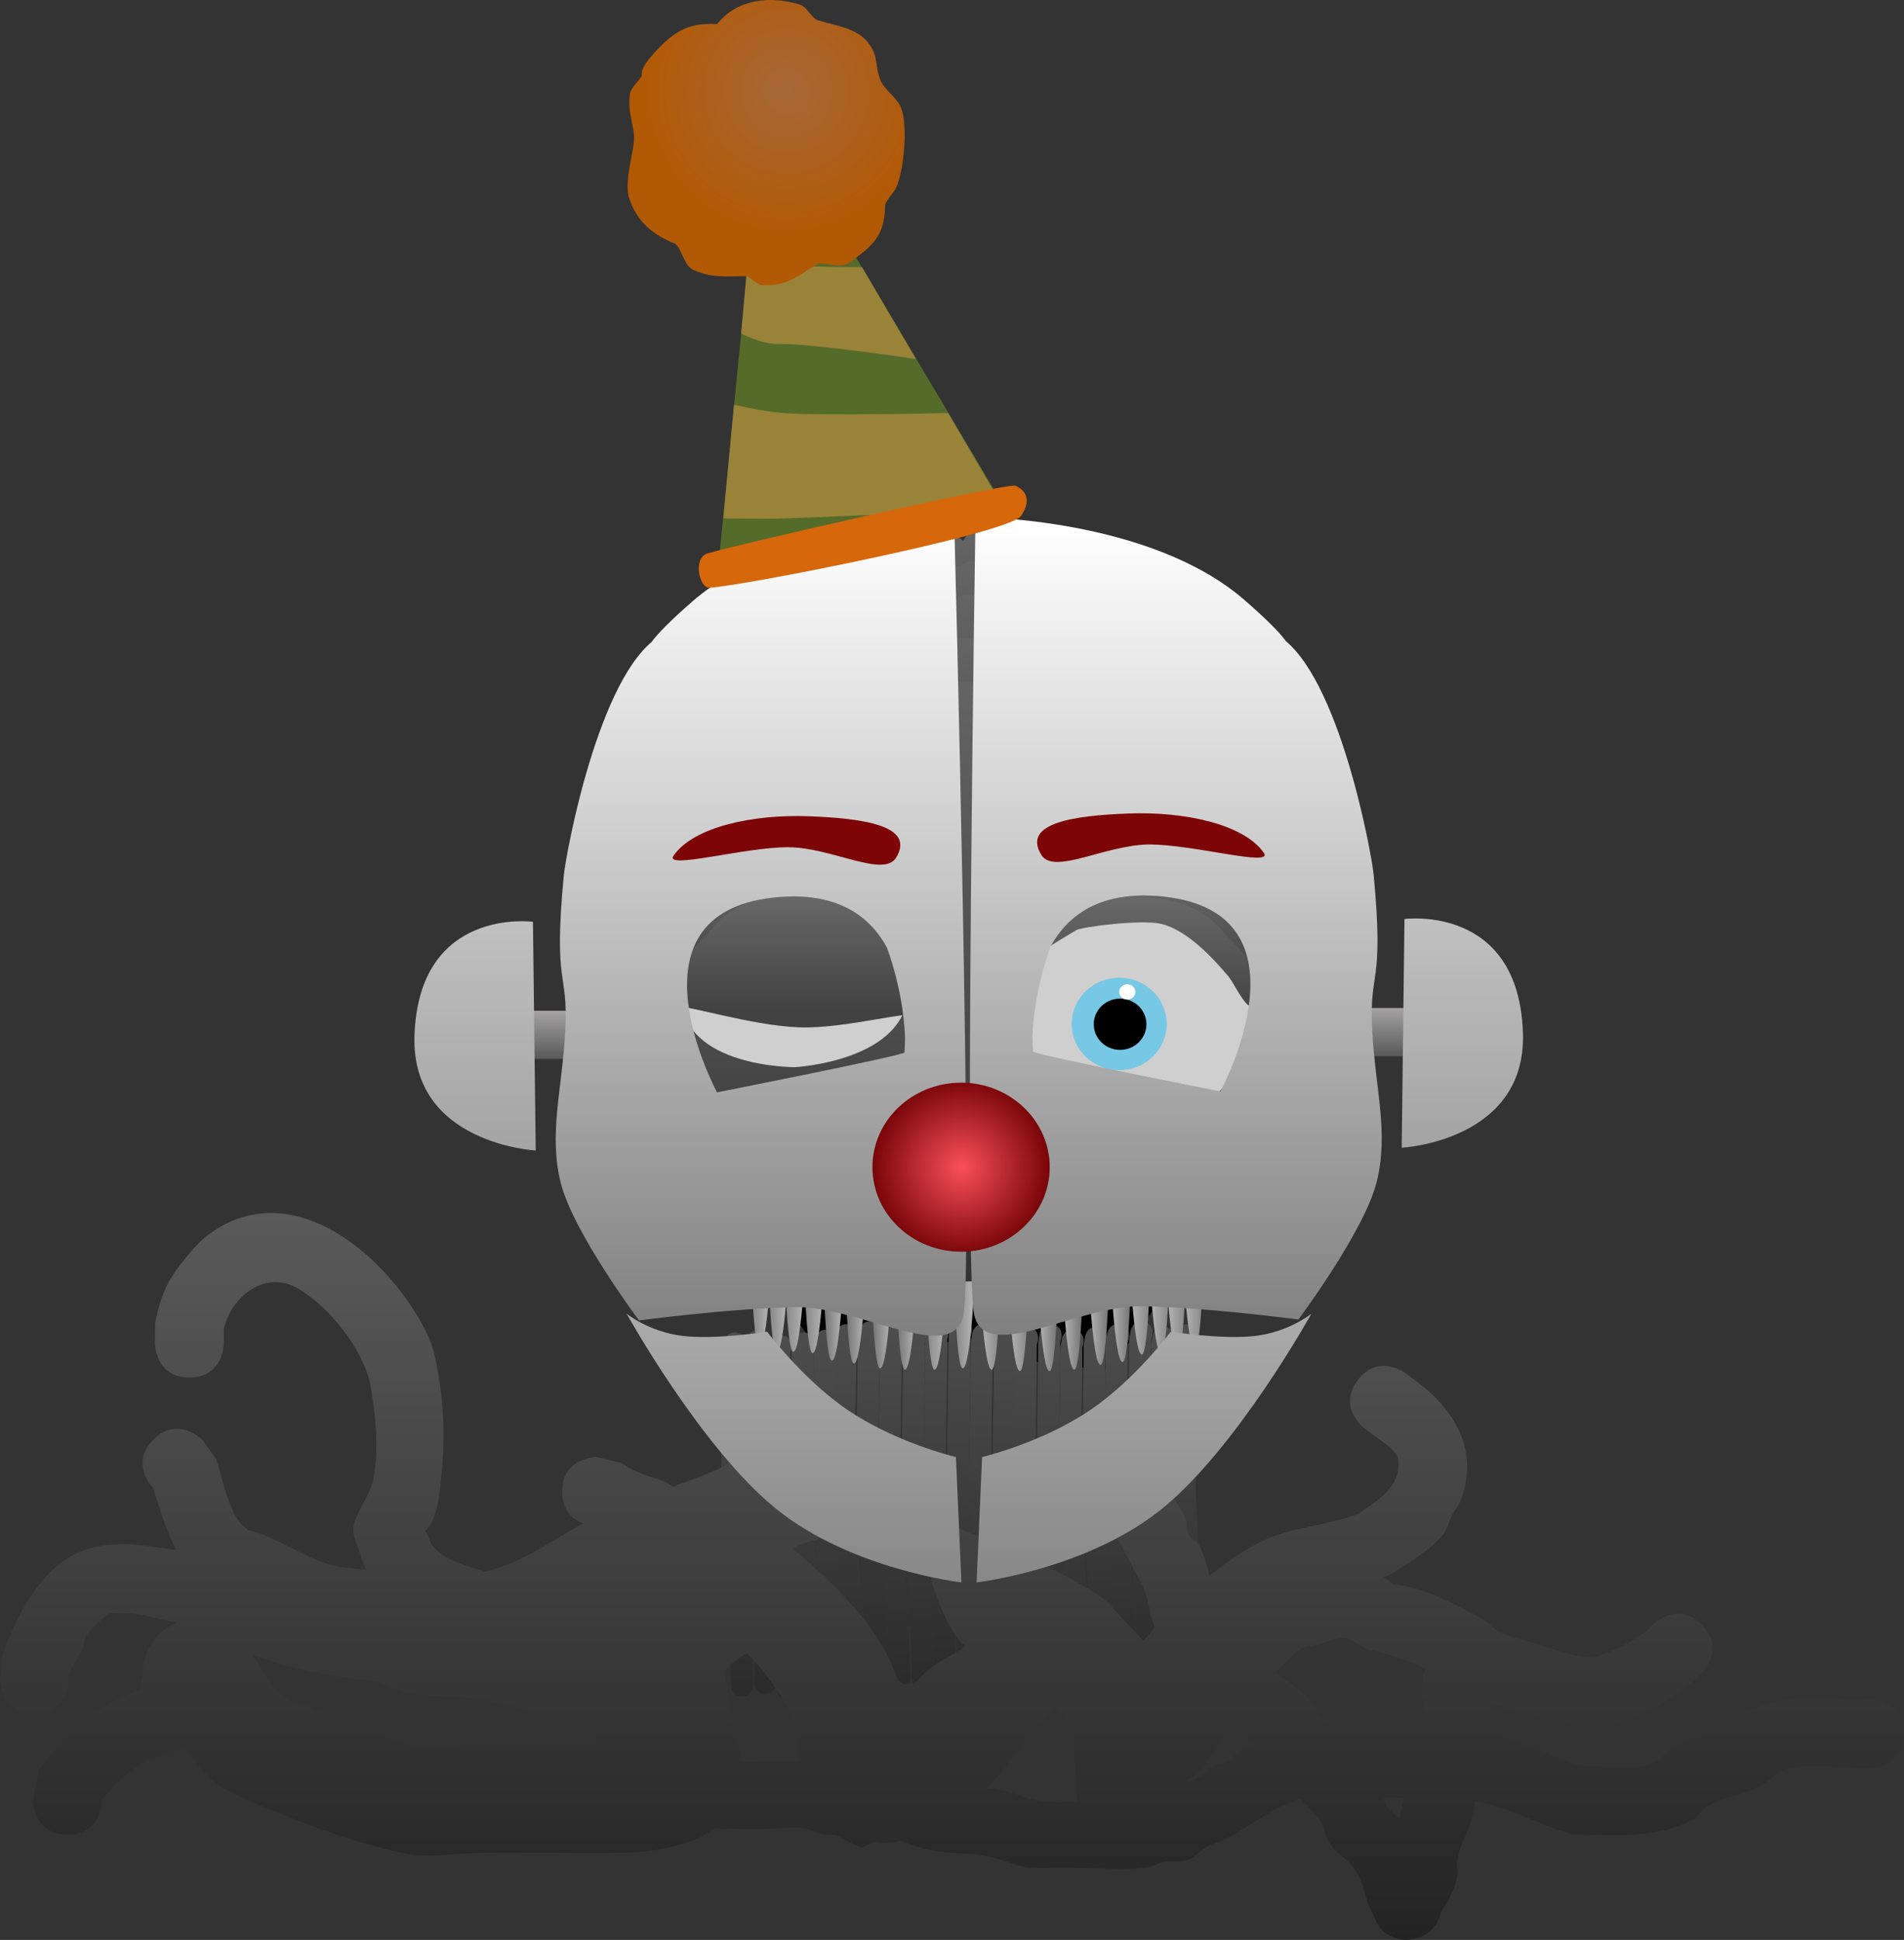 <svg version="1.1" xmlns="http://www.w3.org/2000/svg" xmlns:xlink="http://www.w3.org/1999/xlink" width="345.5" height="351.99" viewBox="0,0,345.5,351.99"><rect x="0" y="0" width="345.5" height="351.99" fill="#333333" stroke="none"/><defs><linearGradient x1="337.887" y1="137.189" x2="337.887" y2="247.689" gradientUnits="userSpaceOnUse" id="color-1"><stop offset="0" stop-color="#2f2f2f"/><stop offset="1" stop-color="#000000"/></linearGradient><linearGradient x1="299.153" y1="137.789" x2="299.153" y2="245.876" gradientUnits="userSpaceOnUse" id="color-2"><stop offset="0" stop-color="#2f2f2f"/><stop offset="1" stop-color="#000000"/></linearGradient><linearGradient x1="318.234" y1="224.98" x2="318.234" y2="251.193" gradientUnits="userSpaceOnUse" id="color-3"><stop offset="0" stop-color="#4a4a4a"/><stop offset="1" stop-color="#3d3d3d"/></linearGradient><linearGradient x1="314.285" y1="236.931" x2="303.773" y2="237.549" gradientUnits="userSpaceOnUse" id="color-4"><stop offset="0" stop-color="#636363"/><stop offset="1" stop-color="#373737"/></linearGradient><linearGradient x1="295.966" y1="232.036" x2="300.288" y2="241.654" gradientUnits="userSpaceOnUse" id="color-5"><stop offset="0" stop-color="#636363"/><stop offset="1" stop-color="#373737"/></linearGradient><linearGradient x1="302.645" y1="231.744" x2="292.132" y2="232.563" gradientUnits="userSpaceOnUse" id="color-6"><stop offset="0" stop-color="#636363"/><stop offset="1" stop-color="#373737"/></linearGradient><linearGradient x1="310.988" y1="227.437" x2="281.017" y2="239.911" gradientUnits="userSpaceOnUse" id="color-7"><stop offset="0" stop-color="#3f3f3f"/><stop offset="1" stop-color="#3d3d3d"/></linearGradient><linearGradient x1="308.633" y1="231.124" x2="276.568" y2="236.197" gradientUnits="userSpaceOnUse" id="color-8"><stop offset="0" stop-color="#3f3f3f"/><stop offset="1" stop-color="#3d3d3d"/></linearGradient><linearGradient x1="311.067" y1="211.238" x2="304.33" y2="219.351" gradientUnits="userSpaceOnUse" id="color-9"><stop offset="0" stop-color="#636363"/><stop offset="1" stop-color="#373737"/></linearGradient><linearGradient x1="305.895" y1="213.869" x2="303.49" y2="224.136" gradientUnits="userSpaceOnUse" id="color-10"><stop offset="0" stop-color="#636363"/><stop offset="1" stop-color="#373737"/></linearGradient><linearGradient x1="302.96" y1="218.543" x2="300.556" y2="228.81" gradientUnits="userSpaceOnUse" id="color-11"><stop offset="0" stop-color="#636363"/><stop offset="1" stop-color="#373737"/></linearGradient><linearGradient x1="300.128" y1="223.947" x2="300.128" y2="234.491" gradientUnits="userSpaceOnUse" id="color-12"><stop offset="0" stop-color="#636363"/><stop offset="1" stop-color="#373737"/></linearGradient><linearGradient x1="274.145" y1="228.523" x2="285.289" y2="237.558" gradientUnits="userSpaceOnUse" id="color-13"><stop offset="0" stop-color="#636363"/><stop offset="1" stop-color="#373737"/></linearGradient><linearGradient x1="271.201" y1="223.654" x2="278.921" y2="235.747" gradientUnits="userSpaceOnUse" id="color-14"><stop offset="0" stop-color="#636363"/><stop offset="1" stop-color="#373737"/></linearGradient><linearGradient x1="270.352" y1="217.83" x2="276.214" y2="230.925" gradientUnits="userSpaceOnUse" id="color-15"><stop offset="0" stop-color="#636363"/><stop offset="1" stop-color="#373737"/></linearGradient><linearGradient x1="271.088" y1="213.658" x2="272.681" y2="227.916" gradientUnits="userSpaceOnUse" id="color-16"><stop offset="0" stop-color="#636363"/><stop offset="1" stop-color="#373737"/></linearGradient><linearGradient x1="273.188" y1="208.832" x2="273.188" y2="223.178" gradientUnits="userSpaceOnUse" id="color-17"><stop offset="0" stop-color="#636363"/><stop offset="1" stop-color="#373737"/></linearGradient><linearGradient x1="292.512" y1="119.837" x2="292.512" y2="163.879" gradientUnits="userSpaceOnUse" id="color-18"><stop offset="0" stop-color="#656565"/><stop offset="1" stop-color="#414141"/></linearGradient><linearGradient x1="293.351" y1="125.147" x2="293.351" y2="169.189" gradientUnits="userSpaceOnUse" id="color-19"><stop offset="0" stop-color="#656565"/><stop offset="1" stop-color="#414141"/></linearGradient><linearGradient x1="294.05" y1="131.016" x2="294.05" y2="175.058" gradientUnits="userSpaceOnUse" id="color-20"><stop offset="0" stop-color="#656565"/><stop offset="1" stop-color="#414141"/></linearGradient><linearGradient x1="299.744" y1="151.124" x2="299.744" y2="170.729" gradientUnits="userSpaceOnUse" id="color-21"><stop offset="0" stop-color="#636363"/><stop offset="1" stop-color="#4c4c4c"/></linearGradient><linearGradient x1="300.081" y1="155.465" x2="300.081" y2="175.07" gradientUnits="userSpaceOnUse" id="color-22"><stop offset="0" stop-color="#636363"/><stop offset="1" stop-color="#4c4c4c"/></linearGradient><linearGradient x1="300.142" y1="159.393" x2="300.142" y2="178.998" gradientUnits="userSpaceOnUse" id="color-23"><stop offset="0" stop-color="#636363"/><stop offset="1" stop-color="#4c4c4c"/></linearGradient><linearGradient x1="300.342" y1="163.871" x2="300.342" y2="183.476" gradientUnits="userSpaceOnUse" id="color-24"><stop offset="0" stop-color="#636363"/><stop offset="1" stop-color="#4c4c4c"/></linearGradient><linearGradient x1="262.287" y1="165.614" x2="262.287" y2="191.703" gradientUnits="userSpaceOnUse" id="color-25"><stop offset="0" stop-color="#676767"/><stop offset="1" stop-color="#454545"/></linearGradient><linearGradient x1="295.587" y1="138.702" x2="295.587" y2="179.39" gradientUnits="userSpaceOnUse" id="color-26"><stop offset="0" stop-color="#656565"/><stop offset="1" stop-color="#414141"/></linearGradient><linearGradient x1="266.29" y1="160.945" x2="266.29" y2="189.222" gradientUnits="userSpaceOnUse" id="color-27"><stop offset="0" stop-color="#676767"/><stop offset="1" stop-color="#454545"/></linearGradient><linearGradient x1="271.746" y1="157.507" x2="271.746" y2="187.269" gradientUnits="userSpaceOnUse" id="color-28"><stop offset="0" stop-color="#676767"/><stop offset="1" stop-color="#454545"/></linearGradient><linearGradient x1="277.418" y1="154.07" x2="277.418" y2="185.071" gradientUnits="userSpaceOnUse" id="color-29"><stop offset="0" stop-color="#676767"/><stop offset="1" stop-color="#454545"/></linearGradient><linearGradient x1="282.799" y1="151.544" x2="282.799" y2="183.457" gradientUnits="userSpaceOnUse" id="color-30"><stop offset="0" stop-color="#676767"/><stop offset="1" stop-color="#454545"/></linearGradient><linearGradient x1="300.233" y1="167.419" x2="300.233" y2="187.024" gradientUnits="userSpaceOnUse" id="color-31"><stop offset="0" stop-color="#636363"/><stop offset="1" stop-color="#4c4c4c"/></linearGradient><linearGradient x1="289.509" y1="182.51" x2="289.509" y2="229.818" gradientUnits="userSpaceOnUse" id="color-32"><stop offset="0" stop-color="#5e5e5e"/><stop offset="1" stop-color="#3e3e3e"/></linearGradient><linearGradient x1="315.026" y1="147.726" x2="315.026" y2="223.515" gradientUnits="userSpaceOnUse" id="color-33"><stop offset="0" stop-color="#636363"/><stop offset="1" stop-color="#444444"/></linearGradient><linearGradient x1="289.548" y1="178.754" x2="289.548" y2="194.926" gradientUnits="userSpaceOnUse" id="color-34"><stop offset="0" stop-color="#6c6c6c"/><stop offset="1" stop-color="#424242"/></linearGradient><linearGradient x1="289.897" y1="180.711" x2="289.897" y2="199.499" gradientUnits="userSpaceOnUse" id="color-35"><stop offset="0" stop-color="#6b6b6b"/><stop offset="1" stop-color="#424242"/></linearGradient><linearGradient x1="290.037" y1="183.645" x2="290.037" y2="205.546" gradientUnits="userSpaceOnUse" id="color-36"><stop offset="0" stop-color="#6b6b6b"/><stop offset="1" stop-color="#424242"/></linearGradient><linearGradient x1="317.985" y1="261.707" x2="317.985" y2="327.72" gradientUnits="userSpaceOnUse" id="color-37"><stop offset="0" stop-color="#4d4d4d"/><stop offset="1" stop-color="#2b2b2b"/></linearGradient><linearGradient x1="313.735" y1="262.207" x2="313.735" y2="328.22" gradientUnits="userSpaceOnUse" id="color-38"><stop offset="0" stop-color="#4d4d4d"/><stop offset="1" stop-color="#2b2b2b"/></linearGradient><linearGradient x1="326.235" y1="262.207" x2="326.235" y2="328.22" gradientUnits="userSpaceOnUse" id="color-39"><stop offset="0" stop-color="#4d4d4d"/><stop offset="1" stop-color="#2b2b2b"/></linearGradient><linearGradient x1="321.985" y1="262.707" x2="321.985" y2="328.72" gradientUnits="userSpaceOnUse" id="color-40"><stop offset="0" stop-color="#4d4d4d"/><stop offset="1" stop-color="#2b2b2b"/></linearGradient><linearGradient x1="301.485" y1="262.207" x2="301.485" y2="328.22" gradientUnits="userSpaceOnUse" id="color-41"><stop offset="0" stop-color="#4d4d4d"/><stop offset="1" stop-color="#2b2b2b"/></linearGradient><linearGradient x1="297.235" y1="262.707" x2="297.235" y2="328.72" gradientUnits="userSpaceOnUse" id="color-42"><stop offset="0" stop-color="#4d4d4d"/><stop offset="1" stop-color="#2b2b2b"/></linearGradient><linearGradient x1="309.735" y1="262.707" x2="309.735" y2="328.72" gradientUnits="userSpaceOnUse" id="color-43"><stop offset="0" stop-color="#4d4d4d"/><stop offset="1" stop-color="#2b2b2b"/></linearGradient><linearGradient x1="305.485" y1="263.207" x2="305.485" y2="329.22" gradientUnits="userSpaceOnUse" id="color-44"><stop offset="0" stop-color="#4d4d4d"/><stop offset="1" stop-color="#2b2b2b"/></linearGradient><linearGradient x1="350.735" y1="262.207" x2="350.735" y2="328.22" gradientUnits="userSpaceOnUse" id="color-45"><stop offset="0" stop-color="#4d4d4d"/><stop offset="1" stop-color="#2b2b2b"/></linearGradient><linearGradient x1="346.485" y1="262.707" x2="346.485" y2="328.72" gradientUnits="userSpaceOnUse" id="color-46"><stop offset="0" stop-color="#4d4d4d"/><stop offset="1" stop-color="#2b2b2b"/></linearGradient><linearGradient x1="358.985" y1="262.707" x2="358.985" y2="328.72" gradientUnits="userSpaceOnUse" id="color-47"><stop offset="0" stop-color="#4d4d4d"/><stop offset="1" stop-color="#2b2b2b"/></linearGradient><linearGradient x1="354.735" y1="263.207" x2="354.735" y2="329.22" gradientUnits="userSpaceOnUse" id="color-48"><stop offset="0" stop-color="#4d4d4d"/><stop offset="1" stop-color="#2b2b2b"/></linearGradient><linearGradient x1="334.235" y1="262.707" x2="334.235" y2="328.72" gradientUnits="userSpaceOnUse" id="color-49"><stop offset="0" stop-color="#4d4d4d"/><stop offset="1" stop-color="#2b2b2b"/></linearGradient><linearGradient x1="329.985" y1="263.207" x2="329.985" y2="329.22" gradientUnits="userSpaceOnUse" id="color-50"><stop offset="0" stop-color="#4d4d4d"/><stop offset="1" stop-color="#2b2b2b"/></linearGradient><linearGradient x1="342.485" y1="263.207" x2="342.485" y2="329.22" gradientUnits="userSpaceOnUse" id="color-51"><stop offset="0" stop-color="#4d4d4d"/><stop offset="1" stop-color="#2b2b2b"/></linearGradient><linearGradient x1="338.235" y1="263.707" x2="338.235" y2="329.72" gradientUnits="userSpaceOnUse" id="color-52"><stop offset="0" stop-color="#4d4d4d"/><stop offset="1" stop-color="#2b2b2b"/></linearGradient><linearGradient x1="293.485" y1="263.707" x2="293.485" y2="329.72" gradientUnits="userSpaceOnUse" id="color-53"><stop offset="0" stop-color="#4d4d4d"/><stop offset="1" stop-color="#2b2b2b"/></linearGradient><linearGradient x1="281.235" y1="263.707" x2="281.235" y2="329.72" gradientUnits="userSpaceOnUse" id="color-54"><stop offset="0" stop-color="#4d4d4d"/><stop offset="1" stop-color="#2b2b2b"/></linearGradient><linearGradient x1="276.985" y1="264.207" x2="276.985" y2="330.22" gradientUnits="userSpaceOnUse" id="color-55"><stop offset="0" stop-color="#4d4d4d"/><stop offset="1" stop-color="#2b2b2b"/></linearGradient><linearGradient x1="289.485" y1="264.207" x2="289.485" y2="330.22" gradientUnits="userSpaceOnUse" id="color-56"><stop offset="0" stop-color="#4d4d4d"/><stop offset="1" stop-color="#2b2b2b"/></linearGradient><linearGradient x1="285.235" y1="264.707" x2="285.235" y2="330.72" gradientUnits="userSpaceOnUse" id="color-57"><stop offset="0" stop-color="#4d4d4d"/><stop offset="1" stop-color="#2b2b2b"/></linearGradient><linearGradient x1="283.291" y1="258.025" x2="279.416" y2="258.025" gradientUnits="userSpaceOnUse" id="color-58"><stop offset="0" stop-color="#bababa"/><stop offset="1" stop-color="#848484"/></linearGradient><linearGradient x1="286.416" y1="258.775" x2="282.541" y2="258.775" gradientUnits="userSpaceOnUse" id="color-59"><stop offset="0" stop-color="#bababa"/><stop offset="1" stop-color="#848484"/></linearGradient><linearGradient x1="289.416" y1="258.775" x2="285.541" y2="258.775" gradientUnits="userSpaceOnUse" id="color-60"><stop offset="0" stop-color="#bababa"/><stop offset="1" stop-color="#848484"/></linearGradient><linearGradient x1="292.916" y1="259.025" x2="289.041" y2="259.025" gradientUnits="userSpaceOnUse" id="color-61"><stop offset="0" stop-color="#bababa"/><stop offset="1" stop-color="#848484"/></linearGradient><linearGradient x1="296.416" y1="260.4" x2="292.541" y2="260.4" gradientUnits="userSpaceOnUse" id="color-62"><stop offset="0" stop-color="#bababa"/><stop offset="1" stop-color="#707070"/></linearGradient><linearGradient x1="300.416" y1="260.9" x2="296.541" y2="260.9" gradientUnits="userSpaceOnUse" id="color-63"><stop offset="0" stop-color="#bababa"/><stop offset="1" stop-color="#707070"/></linearGradient><linearGradient x1="315.041" y1="262.025" x2="311.166" y2="262.025" gradientUnits="userSpaceOnUse" id="color-64"><stop offset="0" stop-color="#bababa"/><stop offset="1" stop-color="#848484"/></linearGradient><linearGradient x1="305.166" y1="261.775" x2="301.291" y2="261.775" gradientUnits="userSpaceOnUse" id="color-65"><stop offset="0" stop-color="#bababa"/><stop offset="1" stop-color="#707070"/></linearGradient><linearGradient x1="309.666" y1="262.025" x2="305.791" y2="262.025" gradientUnits="userSpaceOnUse" id="color-66"><stop offset="0" stop-color="#bababa"/><stop offset="1" stop-color="#707070"/></linearGradient><linearGradient x1="320.166" y1="261.775" x2="316.291" y2="261.775" gradientUnits="userSpaceOnUse" id="color-67"><stop offset="0" stop-color="#bababa"/><stop offset="1" stop-color="#848484"/></linearGradient><linearGradient x1="357.791" y1="258.275" x2="361.666" y2="258.275" gradientUnits="userSpaceOnUse" id="color-68"><stop offset="0" stop-color="#bababa"/><stop offset="1" stop-color="#848484"/></linearGradient><linearGradient x1="354.666" y1="259.025" x2="358.541" y2="259.025" gradientUnits="userSpaceOnUse" id="color-69"><stop offset="0" stop-color="#bababa"/><stop offset="1" stop-color="#848484"/></linearGradient><linearGradient x1="351.666" y1="259.025" x2="355.541" y2="259.025" gradientUnits="userSpaceOnUse" id="color-70"><stop offset="0" stop-color="#bababa"/><stop offset="1" stop-color="#848484"/></linearGradient><linearGradient x1="348.166" y1="259.275" x2="352.041" y2="259.275" gradientUnits="userSpaceOnUse" id="color-71"><stop offset="0" stop-color="#bababa"/><stop offset="1" stop-color="#848484"/></linearGradient><linearGradient x1="344.666" y1="260.65" x2="348.541" y2="260.65" gradientUnits="userSpaceOnUse" id="color-72"><stop offset="0" stop-color="#bababa"/><stop offset="1" stop-color="#707070"/></linearGradient><linearGradient x1="340.666" y1="261.15" x2="344.541" y2="261.15" gradientUnits="userSpaceOnUse" id="color-73"><stop offset="0" stop-color="#bababa"/><stop offset="1" stop-color="#707070"/></linearGradient><linearGradient x1="326.041" y1="262.275" x2="329.916" y2="262.275" gradientUnits="userSpaceOnUse" id="color-74"><stop offset="0" stop-color="#bababa"/><stop offset="1" stop-color="#848484"/></linearGradient><linearGradient x1="335.916" y1="262.025" x2="339.791" y2="262.025" gradientUnits="userSpaceOnUse" id="color-75"><stop offset="0" stop-color="#bababa"/><stop offset="1" stop-color="#707070"/></linearGradient><linearGradient x1="331.416" y1="262.275" x2="335.291" y2="262.275" gradientUnits="userSpaceOnUse" id="color-76"><stop offset="0" stop-color="#bababa"/><stop offset="1" stop-color="#707070"/></linearGradient><linearGradient x1="320.916" y1="262.025" x2="324.791" y2="262.025" gradientUnits="userSpaceOnUse" id="color-77"><stop offset="0" stop-color="#bababa"/><stop offset="1" stop-color="#848484"/></linearGradient><linearGradient x1="322.417" y1="238.544" x2="333.164" y2="239.177" gradientUnits="userSpaceOnUse" id="color-78"><stop offset="0" stop-color="#636363"/><stop offset="1" stop-color="#373737"/></linearGradient><linearGradient x1="341.145" y1="233.541" x2="336.726" y2="243.373" gradientUnits="userSpaceOnUse" id="color-79"><stop offset="0" stop-color="#636363"/><stop offset="1" stop-color="#373737"/></linearGradient><linearGradient x1="334.317" y1="233.242" x2="345.064" y2="234.079" gradientUnits="userSpaceOnUse" id="color-80"><stop offset="0" stop-color="#636363"/><stop offset="1" stop-color="#373737"/></linearGradient><linearGradient x1="325.787" y1="228.838" x2="356.428" y2="241.591" gradientUnits="userSpaceOnUse" id="color-81"><stop offset="0" stop-color="#3f3f3f"/><stop offset="1" stop-color="#3d3d3d"/></linearGradient><linearGradient x1="328.195" y1="232.608" x2="360.976" y2="237.794" gradientUnits="userSpaceOnUse" id="color-82"><stop offset="0" stop-color="#3f3f3f"/><stop offset="1" stop-color="#3d3d3d"/></linearGradient><linearGradient x1="325.707" y1="212.279" x2="332.594" y2="220.572" gradientUnits="userSpaceOnUse" id="color-83"><stop offset="0" stop-color="#636363"/><stop offset="1" stop-color="#373737"/></linearGradient><linearGradient x1="330.994" y1="214.968" x2="333.453" y2="225.464" gradientUnits="userSpaceOnUse" id="color-84"><stop offset="0" stop-color="#636363"/><stop offset="1" stop-color="#373737"/></linearGradient><linearGradient x1="333.994" y1="219.746" x2="336.453" y2="230.242" gradientUnits="userSpaceOnUse" id="color-85"><stop offset="0" stop-color="#636363"/><stop offset="1" stop-color="#373737"/></linearGradient><linearGradient x1="336.89" y1="225.27" x2="336.89" y2="236.05" gradientUnits="userSpaceOnUse" id="color-86"><stop offset="0" stop-color="#636363"/><stop offset="1" stop-color="#373737"/></linearGradient><linearGradient x1="363.453" y1="229.949" x2="352.06" y2="239.185" gradientUnits="userSpaceOnUse" id="color-87"><stop offset="0" stop-color="#636363"/><stop offset="1" stop-color="#373737"/></linearGradient><linearGradient x1="366.462" y1="224.971" x2="358.57" y2="237.334" gradientUnits="userSpaceOnUse" id="color-88"><stop offset="0" stop-color="#636363"/><stop offset="1" stop-color="#373737"/></linearGradient><linearGradient x1="367.331" y1="219.018" x2="361.338" y2="232.404" gradientUnits="userSpaceOnUse" id="color-89"><stop offset="0" stop-color="#636363"/><stop offset="1" stop-color="#373737"/></linearGradient><linearGradient x1="366.578" y1="214.752" x2="364.95" y2="229.328" gradientUnits="userSpaceOnUse" id="color-90"><stop offset="0" stop-color="#636363"/><stop offset="1" stop-color="#373737"/></linearGradient><linearGradient x1="364.431" y1="209.818" x2="364.431" y2="224.485" gradientUnits="userSpaceOnUse" id="color-91"><stop offset="0" stop-color="#636363"/><stop offset="1" stop-color="#373737"/></linearGradient><linearGradient x1="344.676" y1="118.837" x2="344.676" y2="163.862" gradientUnits="userSpaceOnUse" id="color-92"><stop offset="0" stop-color="#656565"/><stop offset="1" stop-color="#414141"/></linearGradient><linearGradient x1="343.818" y1="124.266" x2="343.818" y2="169.29" gradientUnits="userSpaceOnUse" id="color-93"><stop offset="0" stop-color="#656565"/><stop offset="1" stop-color="#414141"/></linearGradient><linearGradient x1="343.104" y1="130.266" x2="343.104" y2="175.29" gradientUnits="userSpaceOnUse" id="color-94"><stop offset="0" stop-color="#656565"/><stop offset="1" stop-color="#414141"/></linearGradient><linearGradient x1="337.283" y1="150.823" x2="337.283" y2="170.865" gradientUnits="userSpaceOnUse" id="color-95"><stop offset="0" stop-color="#636363"/><stop offset="1" stop-color="#4c4c4c"/></linearGradient><linearGradient x1="336.938" y1="155.26" x2="336.938" y2="175.303" gradientUnits="userSpaceOnUse" id="color-96"><stop offset="0" stop-color="#636363"/><stop offset="1" stop-color="#4c4c4c"/></linearGradient><linearGradient x1="336.875" y1="159.276" x2="336.875" y2="179.318" gradientUnits="userSpaceOnUse" id="color-97"><stop offset="0" stop-color="#636363"/><stop offset="1" stop-color="#4c4c4c"/></linearGradient><linearGradient x1="336.672" y1="163.854" x2="336.672" y2="183.896" gradientUnits="userSpaceOnUse" id="color-98"><stop offset="0" stop-color="#636363"/><stop offset="1" stop-color="#4c4c4c"/></linearGradient><linearGradient x1="375.575" y1="165.636" x2="375.575" y2="192.307" gradientUnits="userSpaceOnUse" id="color-99"><stop offset="0" stop-color="#676767"/><stop offset="1" stop-color="#454545"/></linearGradient><linearGradient x1="341.533" y1="138.123" x2="341.533" y2="179.719" gradientUnits="userSpaceOnUse" id="color-100"><stop offset="0" stop-color="#656565"/><stop offset="1" stop-color="#414141"/></linearGradient><linearGradient x1="371.483" y1="160.863" x2="371.483" y2="189.771" gradientUnits="userSpaceOnUse" id="color-101"><stop offset="0" stop-color="#676767"/><stop offset="1" stop-color="#454545"/></linearGradient><linearGradient x1="365.906" y1="157.348" x2="365.906" y2="187.774" gradientUnits="userSpaceOnUse" id="color-102"><stop offset="0" stop-color="#676767"/><stop offset="1" stop-color="#454545"/></linearGradient><linearGradient x1="360.107" y1="153.834" x2="360.107" y2="185.527" gradientUnits="userSpaceOnUse" id="color-103"><stop offset="0" stop-color="#676767"/><stop offset="1" stop-color="#454545"/></linearGradient><linearGradient x1="354.606" y1="151.252" x2="354.606" y2="183.877" gradientUnits="userSpaceOnUse" id="color-104"><stop offset="0" stop-color="#676767"/><stop offset="1" stop-color="#454545"/></linearGradient><linearGradient x1="336.783" y1="167.481" x2="336.783" y2="187.524" gradientUnits="userSpaceOnUse" id="color-105"><stop offset="0" stop-color="#636363"/><stop offset="1" stop-color="#4c4c4c"/></linearGradient><linearGradient x1="347.746" y1="182.909" x2="347.746" y2="231.272" gradientUnits="userSpaceOnUse" id="color-106"><stop offset="0" stop-color="#5e5e5e"/><stop offset="1" stop-color="#3e3e3e"/></linearGradient><linearGradient x1="321.659" y1="147.348" x2="321.659" y2="224.829" gradientUnits="userSpaceOnUse" id="color-107"><stop offset="0" stop-color="#636363"/><stop offset="1" stop-color="#444444"/></linearGradient><linearGradient x1="347.707" y1="179.069" x2="347.707" y2="195.602" gradientUnits="userSpaceOnUse" id="color-108"><stop offset="0" stop-color="#6c6c6c"/><stop offset="1" stop-color="#424242"/></linearGradient><linearGradient x1="347.349" y1="181.069" x2="347.349" y2="200.277" gradientUnits="userSpaceOnUse" id="color-109"><stop offset="0" stop-color="#6b6b6b"/><stop offset="1" stop-color="#424242"/></linearGradient><linearGradient x1="347.207" y1="184.069" x2="347.207" y2="206.459" gradientUnits="userSpaceOnUse" id="color-110"><stop offset="0" stop-color="#6b6b6b"/><stop offset="1" stop-color="#424242"/></linearGradient><linearGradient x1="320.828" y1="243.345" x2="320.828" y2="254.945" gradientUnits="userSpaceOnUse" id="color-111"><stop offset="0" stop-color="#373737"/><stop offset="1" stop-color="#323232"/></linearGradient><linearGradient x1="315.967" y1="242.774" x2="315.967" y2="374.681" gradientUnits="userSpaceOnUse" id="color-112"><stop offset="0" stop-color="#5a5a5a"/><stop offset="1" stop-color="#232323"/></linearGradient><linearGradient x1="393.571" y1="205.335" x2="393.571" y2="214.085" gradientUnits="userSpaceOnUse" id="color-113"><stop offset="0" stop-color="#a5a3a4"/><stop offset="1" stop-color="#595959"/></linearGradient><linearGradient x1="356.682" y1="117.268" x2="356.682" y2="264.624" gradientUnits="userSpaceOnUse" id="color-114"><stop offset="0" stop-color="#ffffff"/><stop offset="1" stop-color="#808080"/></linearGradient><linearGradient x1="408.577" y1="189.088" x2="408.577" y2="230.69" gradientUnits="userSpaceOnUse" id="color-115"><stop offset="0" stop-color="#c0c0c0"/><stop offset="1" stop-color="#a4a4a4"/></linearGradient><linearGradient x1="244.429" y1="205.835" x2="244.429" y2="214.585" gradientUnits="userSpaceOnUse" id="color-116"><stop offset="0" stop-color="#a5a3a4"/><stop offset="1" stop-color="#595959"/></linearGradient><linearGradient x1="281.318" y1="117.434" x2="281.318" y2="264.791" gradientUnits="userSpaceOnUse" id="color-117"><stop offset="0" stop-color="#ffffff"/><stop offset="1" stop-color="#808080"/></linearGradient><linearGradient x1="229.423" y1="189.588" x2="229.423" y2="231.19" gradientUnits="userSpaceOnUse" id="color-118"><stop offset="0" stop-color="#c0c0c0"/><stop offset="1" stop-color="#a4a4a4"/></linearGradient><linearGradient x1="287.304" y1="260.809" x2="287.304" y2="309.559" gradientUnits="userSpaceOnUse" id="color-119"><stop offset="0" stop-color="#ababab"/><stop offset="1" stop-color="#888888"/></linearGradient><linearGradient x1="350.804" y1="260.809" x2="350.804" y2="309.559" gradientUnits="userSpaceOnUse" id="color-120"><stop offset="0" stop-color="#ababab"/><stop offset="1" stop-color="#888888"/></linearGradient><radialGradient cx="317.615" cy="234.216" r="16.083" gradientUnits="userSpaceOnUse" id="color-121"><stop offset="0" stop-color="#fa4f5b"/><stop offset="1" stop-color="#780508"/></radialGradient><radialGradient cx="285.92" cy="38.981" r="25.883" gradientUnits="userSpaceOnUse" id="color-122"><stop offset="0" stop-color="#a66838"/><stop offset="1" stop-color="#b25905"/></radialGradient></defs><g transform="translate(-143.217,-22.441)"><g data-paper-data="{&quot;isPaintingLayer&quot;:true}" fill-rule="nonzero" stroke-linejoin="miter" stroke-miterlimit="10" stroke-dasharray="" stroke-dashoffset="0" style="mix-blend-mode: normal"><g><path d="M317.487,267.489l-2.6,-130.3h46v110.5c0,0 -10.184,15.584 -14.781,20.829c-5.104,5.825 -4.857,1.371 -8.935,1.371c-7.579,0 -19.685,-2.4 -19.685,-2.4z" fill="url(#color-1)" stroke="none" stroke-width="0" stroke-linecap="butt"/><path d="M299.853,267.592c-3.989,0 -3.747,4.356 -8.74,-1.341c-4.496,-5.13 -14.458,-20.374 -14.458,-20.374v-108.088h44.996l-2.543,127.455c0,0 -11.841,2.348 -19.255,2.348z" data-paper-data="{&quot;index&quot;:null}" fill="url(#color-2)" stroke="none" stroke-width="0" stroke-linecap="butt"/><path d="M316.094,235.389c-0.541,2.498 -0.95,5.043 -0.203,7.544c0.336,1.124 1.948,3.781 1.401,4.874c-2.092,4.184 -4.654,0.913 -5.563,-1.554c-1.778,-4.832 -1.349,-9.479 0.218,-14.367c0.137,-0.428 0.884,-4.24 1.547,-4.445l1.042,-0.453c0.108,-0.54 0.39,-1.017 0.785,-1.371c0.442,-0.396 1.026,-0.637 1.667,-0.637c0.637,0 1.219,0.238 1.66,0.631c1.276,0.598 2.32,2.557 4.301,4.628c4.456,4.659 3.022,8.927 1.112,14.79c-0.405,1.244 0.077,4.072 -0.886,5.035c-1.91,1.91 -4.226,1.336 -4.688,-1.25c-0.467,-2.616 1.015,-7.17 1.763,-9.687c0.121,-0.409 1.214,-2.658 0.904,-3.228c-0.441,-0.81 -2.241,-2.599 -3.861,-4.312c-0.337,1.013 -0.855,2.208 -1.2,3.802z" fill="url(#color-3)" stroke="none" stroke-width="0.5" stroke-linecap="butt"/><path d="M306.917,228.933c0.265,-0.539 1.885,-4.24 3.322,-3.743c1.315,-0.232 2.63,0.386 2.937,1.38c0.048,0.156 0.069,0.312 0.064,0.464c0.292,0.408 -1.24,1.997 -1.393,2.481c-0.726,2.296 -1.691,4.696 -1.911,7.087c-0.222,2.406 -0.953,5.183 -0.396,7.578c0.135,0.58 0.95,3.302 0.473,3.882c-1.401,1.704 -2.025,1.431 -4.168,0.735c-1.5,-0.487 -1.271,-4.861 -1.259,-5.892c0.051,-4.505 0.24,-9.721 2.33,-13.972z" data-paper-data="{&quot;index&quot;:null}" fill="url(#color-4)" stroke="none" stroke-width="0.5" stroke-linecap="butt"/><path d="M288.493,242.547c-0.76,-0.008 -5.919,0.122 -5.785,-1.454c-0.733,-1.134 -0.408,-2.648 0.726,-3.381c0.178,-0.115 0.365,-0.204 0.557,-0.268c0.41,-0.457 2.907,0.274 3.561,0.201c3.105,-0.344 6.421,-0.508 9.473,-1.37c3.071,-0.867 6.778,-1.421 9.573,-3.016c0.677,-0.387 3.791,-2.37 4.676,-2.181c2.595,0.557 2.466,1.267 2.323,3.594c-0.1,1.63 -5.626,3.369 -6.914,3.819c-5.629,1.966 -12.19,4.12 -18.191,4.053z" data-paper-data="{&quot;index&quot;:null}" fill="url(#color-5)" stroke="none" stroke-width="0.5" stroke-linecap="butt"/><path d="M295.277,221.16c0.265,-0.713 1.885,-5.612 3.322,-4.953c1.315,-0.307 2.63,0.511 2.937,1.826c0.048,0.206 0.069,0.412 0.064,0.615c0.292,0.54 -1.24,2.643 -1.393,3.284c-0.726,3.039 -1.691,6.215 -1.911,9.379c-0.222,3.184 -0.953,6.859 -0.396,10.029c0.135,0.768 0.95,4.369 0.473,5.137c-1.401,2.254 -2.025,1.893 -4.168,0.973c-1.5,-0.645 -1.271,-6.433 -1.259,-7.798c0.051,-5.962 0.24,-12.865 2.33,-18.491z" data-paper-data="{&quot;index&quot;:null}" fill="url(#color-6)" stroke="none" stroke-width="0.5" stroke-linecap="butt"/><path d="M286.004,246.671c-1.133,0.248 -2.316,-0.342 -2.778,-1.45c-0.188,-0.453 -0.231,-0.93 -0.148,-1.379c-0.75,-2.128 3.871,-4.133 4.964,-5.967c1.058,-1.777 2.512,-3.114 3.89,-4.632c2.395,-2.639 12.25,-16.727 16.886,-10.858c1.838,2.327 -4.926,4.779 -6.175,5.951c-4.507,4.227 -7.996,9.389 -12.204,13.953c-1.351,1.465 -2.262,3.638 -4.135,4.317c-0.1,0.036 -0.2,0.058 -0.299,0.066z" data-paper-data="{&quot;index&quot;:null}" fill="url(#color-7)" stroke="none" stroke-width="0.5" stroke-linecap="butt"/><path d="M280.131,243.947c-0.106,0.012 -0.208,0.009 -0.306,-0.007c-1.16,-0.026 -2.171,-0.877 -2.359,-2.063c-0.077,-0.484 -0.005,-0.958 0.18,-1.375c-0.228,-2.245 4.734,-3.106 6.228,-4.632c1.447,-1.478 3.174,-2.436 4.871,-3.587c2.949,-2.002 15.841,-13.376 18.967,-6.58c1.239,2.694 -5.912,3.486 -7.402,4.331c-5.375,3.048 -9.981,7.244 -15.144,10.69c-1.657,1.106 -3.054,3.004 -5.035,3.223z" data-paper-data="{&quot;index&quot;:null}" fill="url(#color-8)" stroke="none" stroke-width="0.5" stroke-linecap="butt"/><path d="M298.34,209.151c-0.327,-0.686 -2.713,-5.262 -1.239,-5.834c0.696,-1.157 2.199,-1.531 3.356,-0.835c0.181,0.109 0.344,0.238 0.485,0.382c0.591,0.167 1.033,2.731 1.386,3.287c1.675,2.638 3.281,5.543 5.398,7.905c2.129,2.377 4.257,5.462 6.919,7.27c0.645,0.438 3.797,2.362 4.015,3.24c0.641,2.576 -0.053,2.772 -2.206,3.667c-1.508,0.627 -5.501,-3.57 -6.472,-4.529c-4.242,-4.19 -9.062,-9.134 -11.643,-14.553z" data-paper-data="{&quot;index&quot;:null}" fill="url(#color-9)" stroke="none" stroke-width="0.5" stroke-linecap="butt"/><path d="M293.575,217.685c-0.599,-0.468 -4.777,-3.497 -3.714,-4.667c0.106,-1.346 1.283,-2.352 2.63,-2.246c0.211,0.017 0.414,0.06 0.605,0.125c0.603,-0.115 2.143,1.982 2.708,2.322c2.676,1.612 5.411,3.494 8.359,4.663c2.967,1.176 6.248,2.986 9.438,3.415c0.773,0.104 4.452,0.418 5.039,1.106c1.724,2.018 1.191,2.504 -0.336,4.266c-1.069,1.234 -6.516,-0.738 -7.813,-1.163c-5.666,-1.855 -12.187,-4.127 -16.916,-7.823z" data-paper-data="{&quot;index&quot;:null}" fill="url(#color-10)" stroke="none" stroke-width="0.5" stroke-linecap="butt"/><path d="M290.641,222.358c-0.599,-0.468 -4.777,-3.497 -3.714,-4.667c0.106,-1.346 1.283,-2.352 2.63,-2.246c0.211,0.017 0.414,0.06 0.605,0.125c0.603,-0.115 2.143,1.982 2.708,2.322c2.676,1.612 5.411,3.494 8.359,4.663c2.967,1.176 6.248,2.986 9.438,3.415c0.773,0.104 4.452,0.418 5.039,1.106c1.724,2.018 1.191,2.504 -0.336,4.266c-1.069,1.234 -6.516,-0.738 -7.813,-1.163c-5.666,-1.855 -12.187,-4.127 -16.916,-7.823z" data-paper-data="{&quot;index&quot;:null}" fill="url(#color-11)" stroke="none" stroke-width="0.5" stroke-linecap="butt"/><path d="M289.003,230.471c-0.69,-0.319 -5.449,-2.315 -4.681,-3.697c-0.204,-1.335 0.713,-2.583 2.048,-2.787c0.209,-0.032 0.416,-0.036 0.618,-0.016c0.561,-0.249 2.539,1.441 3.166,1.644c2.973,0.959 6.065,2.168 9.203,2.634c3.157,0.468 6.764,1.482 9.968,1.173c0.776,-0.075 4.43,-0.608 5.159,-0.072c2.139,1.572 1.73,2.166 0.646,4.23c-0.759,1.446 -6.512,0.767 -7.872,0.65c-5.94,-0.514 -12.807,-1.239 -18.254,-3.759z" data-paper-data="{&quot;index&quot;:null}" fill="url(#color-12)" stroke="none" stroke-width="0.5" stroke-linecap="butt"/><path d="M272.385,241.501c-0.725,0.228 -5.589,1.953 -5.95,0.414c-1.049,-0.851 -1.21,-2.391 -0.359,-3.44c0.133,-0.164 0.284,-0.307 0.446,-0.427c0.247,-0.562 2.848,-0.642 3.448,-0.914c2.845,-1.291 5.946,-2.477 8.58,-4.243c2.651,-1.777 6.002,-3.454 8.164,-5.839c0.524,-0.578 2.868,-3.43 3.768,-3.524c2.64,-0.276 2.738,0.438 3.324,2.695c0.411,1.581 -4.301,4.949 -5.387,5.777c-4.74,3.616 -10.308,7.7 -16.034,9.501z" data-paper-data="{&quot;index&quot;:null}" fill="url(#color-13)" stroke="none" stroke-width="0.5" stroke-linecap="butt"/><path d="M265.432,235.412c-0.76,-0.013 -5.919,0.088 -5.776,-1.486c-0.727,-1.138 -0.393,-2.65 0.745,-3.377c0.178,-0.114 0.366,-0.202 0.558,-0.265c0.412,-0.455 2.905,0.29 3.56,0.222c3.107,-0.326 6.424,-0.472 9.481,-1.316c3.076,-0.849 6.785,-1.382 9.59,-2.961c0.68,-0.383 3.805,-2.349 4.688,-2.154c2.592,0.572 2.785,0.085 2.629,2.412c-0.109,1.629 -5.971,4.533 -7.262,4.975c-5.64,1.934 -12.213,4.05 -18.214,3.95z" data-paper-data="{&quot;index&quot;:null}" fill="url(#color-14)" stroke="none" stroke-width="0.5" stroke-linecap="butt"/><path d="M262.92,228.615c-0.75,-0.124 -5.868,-0.781 -5.496,-2.318c-0.552,-1.233 0,-2.679 1.233,-3.231c0.193,-0.086 0.392,-0.146 0.591,-0.18c0.474,-0.389 2.831,0.714 3.489,0.742c3.121,0.133 6.423,0.476 9.572,0.089c3.168,-0.389 6.915,-0.372 9.921,-1.522c0.728,-0.279 4.108,-1.765 4.953,-1.443c2.48,0.946 2.244,1.627 1.749,3.906c-0.347,1.596 -6.073,2.473 -7.415,2.722c-5.863,1.085 -12.675,2.215 -18.596,1.235z" data-paper-data="{&quot;index&quot;:null}" fill="url(#color-15)" stroke="none" stroke-width="0.5" stroke-linecap="butt"/><path d="M260.723,221.665c-0.677,-0.347 -5.351,-2.533 -4.528,-3.882c-0.15,-1.342 0.817,-2.552 2.159,-2.702c0.21,-0.024 0.418,-0.02 0.618,0.009c0.57,-0.226 2.479,1.542 3.097,1.77c2.932,1.078 5.973,2.411 9.089,3.002c3.135,0.595 6.699,1.753 9.912,1.573c0.779,-0.044 4.451,-0.429 5.157,0.135c2.074,1.657 1.642,2.234 0.475,4.253c-0.817,1.414 -6.538,0.505 -7.892,0.332c-5.915,-0.753 -12.747,-1.753 -18.088,-4.491z" data-paper-data="{&quot;index&quot;:null}" fill="url(#color-16)" stroke="none" stroke-width="0.5" stroke-linecap="butt"/><path d="M257.93,211.277c0,-1.351 1.095,-2.445 2.445,-2.445c0.212,0 0.417,0.027 0.613,0.077c0.592,-0.161 2.292,1.808 2.882,2.103c2.794,1.397 5.668,3.059 8.7,3.993c3.05,0.94 6.463,2.486 9.677,2.664c0.779,0.043 4.471,0.068 5.11,0.707c1.877,1.877 1.384,2.402 0,4.279c-0.969,1.315 -6.554,-0.224 -7.88,-0.546c-5.794,-1.405 -12.473,-3.158 -17.478,-6.471c-0.634,-0.42 -5.037,-3.111 -4.069,-4.361z" data-paper-data="{&quot;index&quot;:null}" fill="url(#color-17)" stroke="none" stroke-width="0.5" stroke-linecap="butt"/><path d="M318.984,126.469c-0.318,1.705 -5.747,2.583 -7.171,2.724c-7.886,0.781 -15.48,3.498 -22.419,7.487c-5.58,3.208 -11.605,8.732 -14.06,15.3c-0.638,1.707 -3.194,11.031 -4.792,11.512c-10.166,3.063 -3.318,-12.979 -1.014,-16.565c9.417,-14.657 19.518,-21.712 36.201,-24.613c3.262,-0.567 8.156,-2.998 11.193,-2.377c0.159,0.033 0.307,0.086 0.444,0.157c1.197,0.621 1.643,2.591 2.53,3.766z" data-paper-data="{&quot;index&quot;:null}" fill="url(#color-18)" stroke="none" stroke-width="0.5" stroke-linecap="butt"/><path d="M319.822,131.779c-0.318,1.705 -5.747,2.583 -7.171,2.724c-7.886,0.781 -15.48,3.498 -22.419,7.487c-5.58,3.208 -11.605,8.732 -14.06,15.3c-0.638,1.707 -3.194,11.031 -4.792,11.512c-10.166,3.063 -3.318,-12.979 -1.014,-16.565c9.417,-14.657 19.518,-21.712 36.201,-24.613c3.262,-0.567 8.156,-2.998 11.193,-2.377c0.159,0.033 0.307,0.086 0.444,0.157c1.197,0.621 1.643,2.591 2.53,3.766z" data-paper-data="{&quot;index&quot;:null}" fill="url(#color-19)" stroke="none" stroke-width="0.5" stroke-linecap="butt"/><path d="M320.521,137.648c-0.318,1.705 -5.747,2.583 -7.171,2.724c-7.886,0.781 -15.48,3.498 -22.419,7.487c-5.58,3.208 -11.605,8.732 -14.06,15.3c-0.638,1.707 -3.194,11.031 -4.792,11.512c-10.166,3.063 -3.318,-12.979 -1.014,-16.565c9.417,-14.657 19.518,-21.712 36.201,-24.613c3.262,-0.567 8.156,-2.998 11.193,-2.377c0.159,0.033 0.307,0.086 0.444,0.157c1.197,0.621 1.643,2.591 2.53,3.766z" data-paper-data="{&quot;index&quot;:null}" fill="url(#color-20)" stroke="none" stroke-width="0.5" stroke-linecap="butt"/><path d="M308.102,151.411c2.263,-0.367 4.664,-0.473 6.641,0.244c0.16,-0.029 0.325,-0.045 0.494,-0.045c1.498,0 2.712,1.214 2.712,2.712c0,0.995 -0.536,1.865 -1.335,2.337c-0.474,0.83 -3.14,0.392 -4.044,0.17c-2.728,-0.672 -8.148,0.228 -10.586,1.515c-3.223,1.702 -5.999,3.218 -8.888,5.405c-2.348,1.777 -10.482,11.667 -11.539,4.27c-0.366,-2.563 4.709,-4.965 5.995,-6.534c4.843,-5.908 13.291,-8.895 20.55,-10.073z" data-paper-data="{&quot;index&quot;:null}" fill="url(#color-21)" stroke="none" stroke-width="0.5" stroke-linecap="butt"/><path d="M308.439,155.751c2.263,-0.367 4.664,-0.473 6.641,0.244c0.16,-0.029 0.325,-0.045 0.494,-0.045c1.498,0 2.712,1.214 2.712,2.712c0,0.995 -0.536,1.865 -1.335,2.337c-0.474,0.83 -3.14,0.392 -4.044,0.17c-2.728,-0.672 -8.148,0.228 -10.586,1.515c-3.223,1.702 -5.999,3.218 -8.888,5.405c-2.348,1.777 -10.482,11.667 -11.539,4.27c-0.366,-2.563 4.709,-4.965 5.995,-6.534c4.843,-5.908 13.291,-8.895 20.55,-10.073z" data-paper-data="{&quot;index&quot;:null}" fill="url(#color-22)" stroke="none" stroke-width="0.5" stroke-linecap="butt"/><path d="M308.501,159.679c2.263,-0.367 4.664,-0.473 6.641,0.244c0.16,-0.03 0.325,-0.045 0.494,-0.045c1.498,0 2.712,1.214 2.712,2.712c0,0.995 -0.536,1.865 -1.335,2.337c-0.474,0.83 -3.14,0.392 -4.044,0.17c-2.728,-0.672 -8.148,0.228 -10.586,1.515c-3.223,1.702 -5.999,3.218 -8.888,5.405c-2.348,1.777 -10.482,11.667 -11.539,4.27c-0.366,-2.563 4.709,-4.965 5.995,-6.534c4.843,-5.908 13.291,-8.895 20.55,-10.073z" data-paper-data="{&quot;index&quot;:null}" fill="url(#color-23)" stroke="none" stroke-width="0.5" stroke-linecap="butt"/><path d="M308.7,164.157c2.263,-0.367 4.664,-0.473 6.641,0.244c0.16,-0.029 0.325,-0.045 0.494,-0.045c1.498,0 2.712,1.214 2.712,2.712c0,0.995 -0.536,1.865 -1.335,2.337c-0.474,0.83 -3.14,0.392 -4.044,0.17c-2.728,-0.672 -8.148,0.228 -10.586,1.515c-3.223,1.702 -5.999,3.218 -8.888,5.405c-2.348,1.777 -10.482,11.667 -11.539,4.27c-0.366,-2.563 4.709,-4.965 5.995,-6.534c4.843,-5.908 13.291,-8.895 20.55,-10.073z" data-paper-data="{&quot;index&quot;:null}" fill="url(#color-24)" stroke="none" stroke-width="0.5" stroke-linecap="butt"/><path d="M258.121,169.525c4.249,6.092 10.074,10.925 14.626,16.848c0.13,0.142 0.249,0.298 0.355,0.468c0.015,0.024 0.029,0.048 0.043,0.072c1.726,1.758 0.818,3.27 -0.702,4.051c-0.111,0.093 -0.23,0.179 -0.356,0.257c-1.067,0.665 -2.375,0.621 -3.374,-0.004c-0.071,-0.038 -0.138,-0.079 -0.202,-0.124c-1.691,-1.192 -3.906,-4.552 -5.106,-6.397c-2.152,-3.308 -6.259,-5.701 -8.805,-8.75c-1.001,-1.199 -1.488,-2.625 -2.599,-3.755c-1.508,-1.536 -2.454,-4.522 -0.021,-6.04c2.946,-1.838 4.821,1.484 6.14,3.375z" data-paper-data="{&quot;index&quot;:null}" fill="url(#color-25)" stroke="none" stroke-width="0.5" stroke-linecap="butt"/><path d="M321.788,144.829c-0.315,1.575 -5.688,2.386 -7.098,2.517c-7.806,0.721 -15.322,3.232 -22.19,6.917c-5.523,2.963 -11.487,8.067 -13.916,14.135c-0.631,1.577 -3.162,10.191 -4.743,10.636c-10.062,2.83 -3.284,-11.991 -1.004,-15.304c9.321,-13.541 19.319,-20.059 35.831,-22.738c3.229,-0.524 8.073,-2.769 11.079,-2.196c0.157,0.03 0.303,0.08 0.439,0.145c1.185,0.574 1.626,2.394 2.504,3.479z" data-paper-data="{&quot;index&quot;:null}" fill="url(#color-26)" stroke="none" stroke-width="0.5" stroke-linecap="butt"/><path d="M263.502,165.481c3.333,6.637 8.406,12.254 12.062,18.768c0.108,0.159 0.204,0.331 0.284,0.514c0.011,0.026 0.022,0.051 0.033,0.077c1.457,1.987 0.342,3.354 -1.275,3.909c-0.123,0.076 -0.253,0.144 -0.389,0.204c-1.151,0.506 -2.44,0.275 -3.338,-0.487c-0.065,-0.048 -0.125,-0.098 -0.182,-0.152c-1.503,-1.422 -3.214,-5.065 -4.138,-7.062c-1.656,-3.582 -5.379,-6.539 -7.461,-9.921c-0.819,-1.33 -1.097,-2.811 -2.034,-4.089c-1.273,-1.736 -1.781,-4.827 0.844,-5.98c3.178,-1.397 4.559,2.159 5.594,4.22z" data-paper-data="{&quot;index&quot;:null}" fill="url(#color-27)" stroke="none" stroke-width="0.5" stroke-linecap="butt"/><path d="M270.181,162.54c2.509,6.991 6.867,13.179 9.711,20.086c0.088,0.171 0.163,0.353 0.22,0.544c0.008,0.027 0.016,0.054 0.023,0.08c1.207,2.148 -0.065,3.371 -1.737,3.726c-0.131,0.06 -0.268,0.112 -0.411,0.155c-1.204,0.363 -2.455,-0.021 -3.255,-0.886c-0.058,-0.055 -0.113,-0.113 -0.163,-0.173c-1.32,-1.593 -2.58,-5.415 -3.256,-7.509c-1.212,-3.756 -4.551,-7.14 -6.211,-10.748c-0.653,-1.419 -0.75,-2.923 -1.526,-4.304c-1.054,-1.877 -1.186,-5.006 1.559,-5.835c3.324,-1.003 4.266,2.693 5.044,4.863z" data-paper-data="{&quot;index&quot;:null}" fill="url(#color-28)" stroke="none" stroke-width="0.5" stroke-linecap="butt"/><path d="M277.254,159.617c1.554,7.263 5.048,13.977 6.945,21.202c0.065,0.182 0.114,0.372 0.146,0.569c0.004,0.028 0.009,0.055 0.012,0.083c0.909,2.29 -0.514,3.332 -2.219,3.461c-0.138,0.042 -0.281,0.075 -0.428,0.099c-1.241,0.2 -2.43,-0.349 -3.108,-1.313c-0.05,-0.062 -0.097,-0.127 -0.138,-0.193c-1.096,-1.755 -1.835,-5.711 -2.225,-7.876c-0.701,-3.884 -3.558,-7.683 -4.722,-11.48c-0.458,-1.494 -0.354,-2.997 -0.938,-4.469c-0.795,-2.001 -0.507,-5.12 2.324,-5.575c3.428,-0.551 3.868,3.238 4.351,5.493z" data-paper-data="{&quot;index&quot;:null}" fill="url(#color-29)" stroke="none" stroke-width="0.5" stroke-linecap="butt"/><path d="M284.337,157.657c0.381,7.417 2.765,14.601 3.492,22.035c0.035,0.19 0.054,0.385 0.054,0.585c0,0.028 -0,0.056 -0.001,0.084c0.534,2.405 -1.037,3.208 -2.74,3.065c-0.143,0.02 -0.289,0.03 -0.438,0.03c-1.257,0 -2.344,-0.73 -2.86,-1.789c-0.04,-0.07 -0.075,-0.14 -0.106,-0.213c-0.804,-1.907 -0.905,-5.93 -0.947,-8.13c-0.075,-3.946 -2.293,-8.15 -2.84,-12.084c-0.215,-1.547 0.126,-3.015 -0.217,-4.561c-0.467,-2.101 0.312,-5.135 3.179,-5.135c3.472,0 3.305,3.811 3.424,6.114z" data-paper-data="{&quot;index&quot;:null}" fill="url(#color-30)" stroke="none" stroke-width="0.5" stroke-linecap="butt"/><path d="M308.591,167.705c2.263,-0.367 4.664,-0.473 6.641,0.244c0.16,-0.03 0.325,-0.045 0.494,-0.045c1.498,0 2.712,1.214 2.712,2.712c0,0.995 -0.536,1.865 -1.335,2.337c-0.474,0.83 -3.14,0.392 -4.044,0.17c-2.728,-0.672 -8.148,0.228 -10.586,1.515c-3.223,1.702 -5.999,3.218 -8.888,5.405c-2.348,1.777 -10.482,11.667 -11.539,4.27c-0.366,-2.563 4.709,-4.965 5.995,-6.534c4.843,-5.908 13.291,-8.895 20.55,-10.073z" data-paper-data="{&quot;index&quot;:null}" fill="url(#color-31)" stroke="none" stroke-width="0.5" stroke-linecap="butt"/><path d="M289.509,182.51c14.085,0 25.502,10.59 25.502,23.654c0,13.064 -11.418,23.654 -25.502,23.654c-14.085,0 -25.502,-10.59 -25.502,-23.654c0,-13.064 11.418,-23.654 25.502,-23.654z" data-paper-data="{&quot;index&quot;:null}" fill="url(#color-32)" stroke="none" stroke-width="0" stroke-linecap="butt"/><path d="M310.441,223.515v-75.789c0,0 6.948,-1.258 8.58,-1.258c0.82,0 0.59,1.258 0.59,1.258v75.789z" data-paper-data="{&quot;index&quot;:null}" fill="url(#color-33)" stroke="none" stroke-width="0" stroke-linecap="butt"/><path d="M289.949,179.429c12.734,0 18.057,9.423 18.057,22.487c0,13.064 -20.557,14.154 -20.557,14.154c0,0 -20.557,0.077 -20.557,-12.987c0,-13.064 10.323,-23.654 23.057,-23.654z" data-paper-data="{&quot;index&quot;:null}" fill="#cfcfcf" stroke="none" stroke-width="0" stroke-linecap="butt"/><path d="M310.185,194.037c-0.708,-0.309 -0.136,-1.642 -0.509,-2.18c-0.835,-1.203 -3.195,-2.88 -4.475,-3.928c-2.23,-1.825 -4.781,-2.744 -7.502,-4.037c-0.827,-0.393 -2.597,-1.658 -3.508,-1.531c-3.528,0.49 -7.563,0.108 -10.963,0.723c-4.358,0.788 -8.711,4.325 -11.472,6.828c-1.041,0.944 -1.826,3.742 -3.244,4.104c-1.317,0.336 -4.378,6.467 -4.992,6.023c-0.37,-0.267 -0.808,-3.666 1.3,-7.436c2.108,-3.77 6.204,-7.016 7.44,-8.192c4.366,-4.156 9.602,-4.562 16.134,-5.064c2.399,-0.185 5.207,-0.977 7.546,-0.359c3.878,1.025 7.29,3.3 10.549,4.95c2.862,1.45 8.858,6.32 8.763,9.319c-0.032,1.009 0.504,4.574 -0.989,5.227z" data-paper-data="{&quot;index&quot;:null}" fill="url(#color-34)" stroke="none" stroke-width="0.5" stroke-linecap="butt"/><path d="M311.29,198.466c-0.733,-0.36 -0.141,-1.907 -0.528,-2.532c-0.866,-1.397 -3.312,-3.346 -4.639,-4.564c-2.312,-2.12 -4.956,-3.188 -7.776,-4.691c-0.857,-0.457 -2.692,-1.926 -3.636,-1.779c-3.657,0.569 -7.84,0.126 -11.364,0.84c-4.518,0.915 -9.03,5.024 -11.892,7.933c-1.079,1.096 -4.027,9.683 -5.497,10.104c-2.187,0.625 -3.357,-2.419 -1.694,-6.977c1.663,-4.558 6.431,-8.151 7.712,-9.518c4.525,-4.828 9.953,-5.3 16.725,-5.884c2.487,-0.214 5.398,-1.135 7.822,-0.417c4.02,1.191 7.557,3.834 10.935,5.751c2.967,1.684 8.26,6.31 8.162,9.794c-0.033,1.172 0.747,6.895 -0.8,7.653z" data-paper-data="{&quot;index&quot;:null}" fill="url(#color-35)" stroke="none" stroke-width="0.5" stroke-linecap="butt"/><path d="M310.401,206.89c-0.866,-1.629 -13.475,2.296 -22.249,1.951c-8.774,-0.345 -20.6,-4.185 -22.07,-3.695c-2.187,0.729 -0.95,-0.56 -1.679,-2.747c-0.995,-2.985 6.431,-9.501 7.712,-11.095c4.525,-5.628 9.953,-6.178 16.725,-6.858c1.232,-0.124 6.976,-0.125 10.894,1.164c3.99,1.312 6.159,3.927 7.863,5.055c2.967,1.963 8.26,7.355 8.162,11.416c-0.033,1.366 -0.676,2.582 -2.223,3.466c0,0 -2.748,2.073 -3.136,1.344z" data-paper-data="{&quot;index&quot;:null}" fill="url(#color-36)" stroke="none" stroke-width="0.5" stroke-linecap="butt"/><g stroke="none" stroke-width="0.5" stroke-linecap="butt"><path d="M318.002,261.759c1.961,0.392 1.569,2.353 1.569,2.353l-0.211,0.858c0,7.115 -0.263,14.158 -0.25,21.25c0,13.232 1.75,26.286 1.75,39.5c0,0 0,2 -2,2c-2,0 -2,-2 -2,-2c0,-13.212 -1.75,-26.267 -1.75,-39.5c0.015,-7.088 0.25,-14.139 0.25,-21.25l0.289,-1.642c0,0 0.392,-1.961 2.353,-1.569z" fill="url(#color-37)"/><path d="M313.752,262.259c1.961,0.392 1.569,2.353 1.569,2.353l-0.211,0.858c0,7.115 -0.263,14.158 -0.25,21.25c0,13.232 1.75,26.286 1.75,39.5c0,0 0,2 -2,2c-2,0 -2,-2 -2,-2c0,-13.212 -1.75,-26.267 -1.75,-39.5c0.015,-7.088 0.25,-14.139 0.25,-21.25l0.289,-1.642c0,0 0.392,-1.961 2.353,-1.569z" fill="url(#color-38)"/><path d="M326.252,262.259c1.961,0.392 1.569,2.353 1.569,2.353l-0.211,0.858c0,7.115 -0.263,14.158 -0.25,21.25c0,13.232 1.75,26.286 1.75,39.5c0,0 0,2 -2,2c-2,0 -2,-2 -2,-2c0,-13.212 -1.75,-26.267 -1.75,-39.5c0.015,-7.088 0.25,-14.139 0.25,-21.25l0.289,-1.642c0,0 0.392,-1.961 2.353,-1.569z" fill="url(#color-39)"/><path d="M322.002,262.759c1.961,0.392 1.569,2.353 1.569,2.353l-0.211,0.858c0,7.115 -0.263,14.158 -0.25,21.25c0,13.232 1.75,26.286 1.75,39.5c0,0 0,2 -2,2c-2,0 -2,-2 -2,-2c0,-13.212 -1.75,-26.267 -1.75,-39.5c0.015,-7.088 0.25,-14.139 0.25,-21.25l0.289,-1.642c0,0 0.392,-1.961 2.353,-1.569z" fill="url(#color-40)"/><path d="M301.502,262.259c1.961,0.392 1.569,2.353 1.569,2.353l-0.211,0.858c0,7.115 -0.263,14.158 -0.25,21.25c0,13.232 1.75,26.286 1.75,39.5c0,0 0,2 -2,2c-2,0 -2,-2 -2,-2c0,-13.212 -1.75,-26.267 -1.75,-39.5c0.015,-7.088 0.25,-14.139 0.25,-21.25l0.289,-1.642c0,0 0.392,-1.961 2.353,-1.569z" fill="url(#color-41)"/><path d="M297.252,262.759c1.961,0.392 1.569,2.353 1.569,2.353l-0.211,0.858c0,7.115 -0.263,14.158 -0.25,21.25c0,13.232 1.75,26.286 1.75,39.5c0,0 0,2 -2,2c-2,0 -2,-2 -2,-2c0,-13.212 -1.75,-26.267 -1.75,-39.5c0.015,-7.088 0.25,-14.139 0.25,-21.25l0.289,-1.642c0,0 0.392,-1.961 2.353,-1.569z" fill="url(#color-42)"/><path d="M309.752,262.759c1.961,0.392 1.569,2.353 1.569,2.353l-0.211,0.858c0,7.115 -0.263,14.158 -0.25,21.25c0,13.232 1.75,26.286 1.75,39.5c0,0 0,2 -2,2c-2,0 -2,-2 -2,-2c0,-13.212 -1.75,-26.267 -1.75,-39.5c0.015,-7.088 0.25,-14.139 0.25,-21.25l0.289,-1.642c0,0 0.392,-1.961 2.353,-1.569z" fill="url(#color-43)"/><path d="M305.502,263.259c1.961,0.392 1.569,2.353 1.569,2.353l-0.211,0.858c0,7.115 -0.263,14.158 -0.25,21.25c0,13.232 1.75,26.286 1.75,39.5c0,0 0,2 -2,2c-2,0 -2,-2 -2,-2c0,-13.212 -1.75,-26.267 -1.75,-39.5c0.015,-7.088 0.25,-14.139 0.25,-21.25l0.289,-1.642c0,0 0.392,-1.961 2.353,-1.569z" fill="url(#color-44)"/><path d="M350.752,262.259c1.961,0.392 1.569,2.353 1.569,2.353l-0.211,0.858c0,7.115 -0.263,14.158 -0.25,21.25c0,13.232 1.75,26.286 1.75,39.5c0,0 0,2 -2,2c-2,0 -2,-2 -2,-2c0,-13.212 -1.75,-26.267 -1.75,-39.5c0.015,-7.088 0.25,-14.139 0.25,-21.25l0.289,-1.642c0,0 0.392,-1.961 2.353,-1.569z" fill="url(#color-45)"/><path d="M346.502,262.759c1.961,0.392 1.569,2.353 1.569,2.353l-0.211,0.858c0,7.115 -0.263,14.158 -0.25,21.25c0,13.232 1.75,26.286 1.75,39.5c0,0 0,2 -2,2c-2,0 -2,-2 -2,-2c0,-13.212 -1.75,-26.267 -1.75,-39.5c0.015,-7.088 0.25,-14.139 0.25,-21.25l0.289,-1.642c0,0 0.392,-1.961 2.353,-1.569z" fill="url(#color-46)"/><path d="M359.002,262.759c1.961,0.392 1.569,2.353 1.569,2.353l-0.211,0.858c0,7.115 -0.263,14.158 -0.25,21.25c0,13.232 1.75,26.286 1.75,39.5c0,0 0,2 -2,2c-2,0 -2,-2 -2,-2c0,-13.212 -1.75,-26.267 -1.75,-39.5c0.015,-7.088 0.25,-14.139 0.25,-21.25l0.289,-1.642c0,0 0.392,-1.961 2.353,-1.569z" fill="url(#color-47)"/><path d="M354.752,263.259c1.961,0.392 1.569,2.353 1.569,2.353l-0.211,0.858c0,7.115 -0.263,14.158 -0.25,21.25c0,13.232 1.75,26.286 1.75,39.5c0,0 0,2 -2,2c-2,0 -2,-2 -2,-2c0,-13.212 -1.75,-26.267 -1.75,-39.5c0.015,-7.088 0.25,-14.139 0.25,-21.25l0.289,-1.642c0,0 0.392,-1.961 2.353,-1.569z" fill="url(#color-48)"/><path d="M334.252,262.759c1.961,0.392 1.569,2.353 1.569,2.353l-0.211,0.858c0,7.115 -0.263,14.158 -0.25,21.25c0,13.232 1.75,26.286 1.75,39.5c0,0 0,2 -2,2c-2,0 -2,-2 -2,-2c0,-13.212 -1.75,-26.267 -1.75,-39.5c0.015,-7.088 0.25,-14.139 0.25,-21.25l0.289,-1.642c0,0 0.392,-1.961 2.353,-1.569z" fill="url(#color-49)"/><path d="M330.002,263.259c1.961,0.392 1.569,2.353 1.569,2.353l-0.211,0.858c0,7.115 -0.263,14.158 -0.25,21.25c0,13.232 1.75,26.286 1.75,39.5c0,0 0,2 -2,2c-2,0 -2,-2 -2,-2c0,-13.212 -1.75,-26.267 -1.75,-39.5c0.015,-7.088 0.25,-14.139 0.25,-21.25l0.289,-1.642c0,0 0.392,-1.961 2.353,-1.569z" fill="url(#color-50)"/><path d="M342.502,263.259c1.961,0.392 1.569,2.353 1.569,2.353l-0.211,0.858c0,7.115 -0.263,14.158 -0.25,21.25c0,13.232 1.75,26.286 1.75,39.5c0,0 0,2 -2,2c-2,0 -2,-2 -2,-2c0,-13.212 -1.75,-26.267 -1.75,-39.5c0.015,-7.088 0.25,-14.139 0.25,-21.25l0.289,-1.642c0,0 0.392,-1.961 2.353,-1.569z" fill="url(#color-51)"/><path d="M338.252,263.759c1.961,0.392 1.569,2.353 1.569,2.353l-0.211,0.858c0,7.115 -0.263,14.158 -0.25,21.25c0,13.232 1.75,26.286 1.75,39.5c0,0 0,2 -2,2c-2,0 -2,-2 -2,-2c0,-13.212 -1.75,-26.267 -1.75,-39.5c0.015,-7.088 0.25,-14.139 0.25,-21.25l0.289,-1.642c0,0 0.392,-1.961 2.353,-1.569z" fill="url(#color-52)"/><path d="M293.502,263.759c1.961,0.392 1.569,2.353 1.569,2.353l-0.211,0.858c0,7.115 -0.263,14.158 -0.25,21.25c0,13.232 1.75,26.286 1.75,39.5c0,0 0,2 -2,2c-2,0 -2,-2 -2,-2c0,-13.212 -1.75,-26.267 -1.75,-39.5c0.015,-7.088 0.25,-14.139 0.25,-21.25l0.289,-1.642c0,0 0.392,-1.961 2.353,-1.569z" fill="url(#color-53)"/><path d="M281.252,263.759c1.961,0.392 1.569,2.353 1.569,2.353l-0.211,0.858c0,7.115 -0.263,14.158 -0.25,21.25c0,13.232 1.75,26.286 1.75,39.5c0,0 0,2 -2,2c-2,0 -2,-2 -2,-2c0,-13.212 -1.75,-26.267 -1.75,-39.5c0.015,-7.088 0.25,-14.139 0.25,-21.25l0.289,-1.642c0,0 0.392,-1.961 2.353,-1.569z" fill="url(#color-54)"/><path d="M277.002,264.259c1.961,0.392 1.569,2.353 1.569,2.353l-0.211,0.858c0,7.115 -0.263,14.158 -0.25,21.25c0,13.232 1.75,26.286 1.75,39.5c0,0 0,2 -2,2c-2,0 -2,-2 -2,-2c0,-13.212 -1.75,-26.267 -1.75,-39.5c0.015,-7.088 0.25,-14.139 0.25,-21.25l0.289,-1.642c0,0 0.392,-1.961 2.353,-1.569z" fill="url(#color-55)"/><path d="M289.502,264.259c1.961,0.392 1.569,2.353 1.569,2.353l-0.211,0.858c0,7.115 -0.263,14.158 -0.25,21.25c0,13.232 1.75,26.286 1.75,39.5c0,0 0,2 -2,2c-2,0 -2,-2 -2,-2c0,-13.212 -1.75,-26.267 -1.75,-39.5c0.015,-7.088 0.25,-14.139 0.25,-21.25l0.289,-1.642c0,0 0.392,-1.961 2.353,-1.569z" fill="url(#color-56)"/><path d="M285.252,264.759c1.961,0.392 1.569,2.353 1.569,2.353l-0.211,0.858c0,7.115 -0.263,14.158 -0.25,21.25c0,13.232 1.75,26.286 1.75,39.5c0,0 0,2 -2,2c-2,0 -2,-2 -2,-2c0,-13.212 -1.75,-26.267 -1.75,-39.5c0.015,-7.088 0.25,-14.139 0.25,-21.25l0.289,-1.642c0,0 0.392,-1.961 2.353,-1.569z" fill="url(#color-57)"/></g><g stroke="#000000" stroke-width="0" stroke-linecap="round"><path d="M283.291,249.212c0,0 -0.747,17.74 -2.25,17.75c-1.251,0.009 -1.625,-17.875 -1.625,-17.875z" data-paper-data="{&quot;index&quot;:null}" fill="url(#color-58)"/><path d="M286.416,249.962c0,0 -0.747,17.74 -2.25,17.75c-1.251,0.009 -1.625,-17.875 -1.625,-17.875z" data-paper-data="{&quot;index&quot;:null}" fill="url(#color-59)"/><path d="M289.416,249.962c0,0 -0.747,17.74 -2.25,17.75c-1.251,0.009 -1.625,-17.875 -1.625,-17.875z" data-paper-data="{&quot;index&quot;:null}" fill="url(#color-60)"/><path d="M292.916,250.212c0,0 -0.747,17.74 -2.25,17.75c-1.251,0.009 -1.625,-17.875 -1.625,-17.875z" data-paper-data="{&quot;index&quot;:null}" fill="url(#color-61)"/><path d="M296.416,251.587c0,0 -0.747,17.74 -2.25,17.75c-1.251,0.009 -1.625,-17.875 -1.625,-17.875z" data-paper-data="{&quot;index&quot;:null}" fill="url(#color-62)"/><path d="M300.416,252.087c0,0 -0.747,17.74 -2.25,17.75c-1.251,0.009 -1.625,-17.875 -1.625,-17.875z" data-paper-data="{&quot;index&quot;:null}" fill="url(#color-63)"/><path d="M315.041,253.212c0,0 -0.747,17.74 -2.25,17.75c-1.251,0.009 -1.625,-17.875 -1.625,-17.875z" data-paper-data="{&quot;index&quot;:null}" fill="url(#color-64)"/><path d="M305.166,252.962c0,0 -0.747,17.74 -2.25,17.75c-1.251,0.009 -1.625,-17.875 -1.625,-17.875z" data-paper-data="{&quot;index&quot;:null}" fill="url(#color-65)"/><path d="M309.666,253.212c0,0 -0.747,17.74 -2.25,17.75c-1.251,0.009 -1.625,-17.875 -1.625,-17.875z" data-paper-data="{&quot;index&quot;:null}" fill="url(#color-66)"/><path d="M320.166,252.962c0,0 -0.747,17.74 -2.25,17.75c-1.251,0.009 -1.625,-17.875 -1.625,-17.875z" data-paper-data="{&quot;index&quot;:null}" fill="url(#color-67)"/></g><path d="M361.666,249.337c0,0 -0.374,17.884 -1.625,17.875c-1.503,-0.01 -2.25,-17.75 -2.25,-17.75z" fill="url(#color-68)" stroke="#000000" stroke-width="0" stroke-linecap="round"/><path d="M358.541,250.087c0,0 -0.374,17.884 -1.625,17.875c-1.503,-0.01 -2.25,-17.75 -2.25,-17.75z" fill="url(#color-69)" stroke="#000000" stroke-width="0" stroke-linecap="round"/><path d="M355.541,250.087c0,0 -0.374,17.884 -1.625,17.875c-1.503,-0.01 -2.25,-17.75 -2.25,-17.75z" fill="url(#color-70)" stroke="#000000" stroke-width="0" stroke-linecap="round"/><path d="M352.041,250.337c0,0 -0.374,17.884 -1.625,17.875c-1.503,-0.01 -2.25,-17.75 -2.25,-17.75z" fill="url(#color-71)" stroke="#000000" stroke-width="0" stroke-linecap="round"/><path d="M348.541,251.712c0,0 -0.374,17.884 -1.625,17.875c-1.503,-0.01 -2.25,-17.75 -2.25,-17.75z" fill="url(#color-72)" stroke="#000000" stroke-width="0" stroke-linecap="round"/><path d="M344.541,252.212c0,0 -0.374,17.884 -1.625,17.875c-1.503,-0.01 -2.25,-17.75 -2.25,-17.75z" fill="url(#color-73)" stroke="#000000" stroke-width="0" stroke-linecap="round"/><path d="M329.916,253.337c0,0 -0.374,17.884 -1.625,17.875c-1.503,-0.01 -2.25,-17.75 -2.25,-17.75z" fill="url(#color-74)" stroke="#000000" stroke-width="0" stroke-linecap="round"/><path d="M339.791,253.087c0,0 -0.374,17.884 -1.625,17.875c-1.503,-0.01 -2.25,-17.75 -2.25,-17.75z" fill="url(#color-75)" stroke="#000000" stroke-width="0" stroke-linecap="round"/><path d="M335.291,253.337c0,0 -0.374,17.884 -1.625,17.875c-1.503,-0.01 -2.25,-17.75 -2.25,-17.75z" fill="url(#color-76)" stroke="#000000" stroke-width="0" stroke-linecap="round"/><path d="M324.791,253.087c0,0 -0.374,17.884 -1.625,17.875c-1.503,-0.01 -2.25,-17.75 -2.25,-17.75z" fill="url(#color-77)" stroke="#000000" stroke-width="0" stroke-linecap="round"/><path d="M329.949,230.368c2.136,4.346 2.33,9.678 2.382,14.284c0.012,1.054 0.247,5.526 -1.287,6.024c-2.19,0.711 -2.828,0.99 -4.261,-0.751c-0.488,-0.593 0.345,-3.375 0.483,-3.969c0.569,-2.449 -0.178,-5.288 -0.404,-7.747c-0.225,-2.444 -1.212,-4.898 -1.954,-7.245c-0.156,-0.495 -1.722,-2.12 -1.424,-2.537c-0.005,-0.156 0.016,-0.316 0.065,-0.475c0.314,-1.016 1.658,-1.647 3.003,-1.41c1.469,-0.509 3.126,3.276 3.396,3.827z" fill="url(#color-78)" stroke="none" stroke-width="0.5" stroke-linecap="butt"/><path d="M348.785,244.286c-6.135,0.068 -12.843,-2.134 -18.597,-4.144c-1.317,-0.46 -6.966,-2.238 -7.068,-3.905c-0.146,-2.379 -0.278,-3.104 2.375,-3.674c0.904,-0.194 4.088,1.834 4.78,2.229c2.858,1.631 6.647,2.197 9.787,3.083c3.121,0.881 6.51,1.049 9.685,1.4c0.669,0.074 3.222,-0.673 3.641,-0.206c0.196,0.065 0.388,0.156 0.569,0.274c1.16,0.75 1.492,2.297 0.742,3.457c0.137,1.61 -5.136,1.477 -5.914,1.486z" fill="url(#color-79)" stroke="none" stroke-width="0.5" stroke-linecap="butt"/><path d="M341.849,222.421c2.136,5.752 2.33,12.809 2.382,18.904c0.012,1.395 0.247,7.313 -1.287,7.972c-2.19,0.941 -2.828,1.311 -4.261,-0.994c-0.488,-0.785 0.345,-4.467 0.483,-5.252c0.569,-3.241 -0.178,-6.998 -0.404,-10.253c-0.225,-3.235 -1.212,-6.482 -1.954,-9.589c-0.156,-0.655 -1.722,-2.805 -1.424,-3.357c-0.005,-0.207 0.016,-0.418 0.065,-0.628c0.314,-1.345 1.658,-2.18 3.003,-1.866c1.469,-0.673 3.126,4.335 3.396,5.064z" fill="url(#color-80)" stroke="none" stroke-width="0.5" stroke-linecap="butt"/><path d="M351.023,248.434c-1.915,-0.694 -2.847,-2.916 -4.228,-4.413c-4.302,-4.666 -7.869,-9.943 -12.477,-14.264c-1.277,-1.197 -8.192,-3.705 -6.313,-6.083c4.74,-6 14.815,8.402 17.263,11.1c1.409,1.552 2.895,2.919 3.977,4.736c1.117,1.876 5.841,3.925 5.074,6.1c0.084,0.459 0.041,0.947 -0.152,1.409c-0.472,1.133 -1.681,1.736 -2.84,1.483c-0.101,-0.008 -0.203,-0.03 -0.306,-0.067z" fill="url(#color-81)" stroke="none" stroke-width="0.5" stroke-linecap="butt"/><path d="M357.333,245.717c-2.025,-0.224 -3.453,-2.164 -5.147,-3.295c-5.279,-3.523 -9.988,-7.813 -15.482,-10.929c-1.523,-0.863 -8.834,-1.674 -7.567,-4.427c3.195,-6.947 16.375,4.681 19.39,6.727c1.734,1.177 3.5,2.156 4.979,3.667c1.527,1.56 6.601,2.44 6.367,4.735c0.19,0.426 0.263,0.91 0.184,1.405c-0.192,1.213 -1.226,2.083 -2.411,2.109c-0.101,0.016 -0.205,0.019 -0.313,0.007z" fill="url(#color-82)" stroke="none" stroke-width="0.5" stroke-linecap="butt"/><path d="M338.718,210.145c-2.638,5.54 -7.566,10.594 -11.902,14.878c-0.993,0.981 -5.074,5.271 -6.616,4.63c-2.201,-0.915 -2.91,-1.116 -2.255,-3.749c0.223,-0.897 3.445,-2.864 4.105,-3.312c2.722,-1.849 4.897,-5.002 7.074,-7.432c2.164,-2.415 3.806,-5.385 5.518,-8.081c0.361,-0.569 0.813,-3.19 1.417,-3.36c0.145,-0.148 0.311,-0.279 0.496,-0.391c1.183,-0.712 2.719,-0.329 3.431,0.854c1.506,0.585 -0.933,5.263 -1.267,5.964z" fill="url(#color-83)" stroke="none" stroke-width="0.5" stroke-linecap="butt"/><path d="M343.589,218.869c-4.834,3.779 -11.501,6.101 -17.293,7.997c-1.326,0.434 -6.894,2.451 -7.987,1.188c-1.561,-1.802 -2.106,-2.298 -0.343,-4.362c0.6,-0.703 4.362,-1.024 5.152,-1.131c3.261,-0.439 6.615,-2.289 9.648,-3.492c3.014,-1.195 5.81,-3.119 8.546,-4.767c0.577,-0.348 2.152,-2.491 2.768,-2.374c0.196,-0.067 0.403,-0.111 0.619,-0.128c1.376,-0.108 2.58,0.92 2.688,2.296c1.087,1.196 -3.185,4.292 -3.797,4.771z" fill="url(#color-84)" stroke="none" stroke-width="0.5" stroke-linecap="butt"/><path d="M346.589,223.646c-4.834,3.779 -11.501,6.101 -17.293,7.997c-1.326,0.434 -6.894,2.451 -7.987,1.188c-1.561,-1.802 -2.106,-2.298 -0.343,-4.362c0.6,-0.703 4.362,-1.024 5.152,-1.131c3.261,-0.439 6.615,-2.289 9.648,-3.492c3.014,-1.195 5.81,-3.119 8.546,-4.767c0.577,-0.348 2.152,-2.491 2.768,-2.374c0.196,-0.067 0.403,-0.111 0.619,-0.128c1.376,-0.108 2.58,0.92 2.688,2.296c1.087,1.196 -3.185,4.292 -3.797,4.771z" fill="url(#color-85)" stroke="none" stroke-width="0.5" stroke-linecap="butt"/><path d="M348.263,231.94c-5.569,2.577 -12.589,3.317 -18.662,3.843c-1.39,0.12 -7.271,0.814 -8.048,-0.664c-1.109,-2.11 -1.526,-2.718 0.66,-4.325c0.745,-0.548 4.48,-0.002 5.274,0.074c3.275,0.316 6.963,-0.72 10.19,-1.199c3.207,-0.476 6.368,-1.712 9.408,-2.692c0.641,-0.207 2.663,-1.935 3.237,-1.68c0.206,-0.021 0.418,-0.016 0.631,0.016c1.365,0.208 2.302,1.484 2.094,2.849c0.785,1.413 -4.08,3.453 -4.785,3.779z" fill="url(#color-86)" stroke="none" stroke-width="0.5" stroke-linecap="butt"/><path d="M365.252,243.217c-5.853,-1.841 -11.545,-6.016 -16.392,-9.713c-1.109,-0.846 -5.927,-4.29 -5.507,-5.906c0.6,-2.307 0.699,-3.037 3.398,-2.755c0.92,0.096 3.316,3.012 3.852,3.603c2.21,2.437 5.636,4.152 8.346,5.969c2.693,1.806 5.863,3.018 8.772,4.338c0.613,0.278 3.272,0.36 3.525,0.935c0.166,0.123 0.32,0.269 0.456,0.437c0.87,1.073 0.705,2.647 -0.367,3.516c-0.37,1.573 -5.341,-0.19 -6.083,-0.423z" fill="url(#color-87)" stroke="none" stroke-width="0.5" stroke-linecap="butt"/><path d="M372.361,236.992c-6.135,0.103 -12.854,-2.061 -18.62,-4.038c-1.32,-0.453 -7.312,-3.421 -7.424,-5.087c-0.16,-2.378 0.038,-1.881 2.687,-2.465c0.903,-0.199 4.098,1.811 4.793,2.202c2.867,1.614 6.659,2.159 9.804,3.027c3.126,0.863 6.516,1.012 9.693,1.345c0.67,0.07 3.218,-0.692 3.64,-0.227c0.197,0.064 0.388,0.154 0.571,0.27c1.164,0.743 1.505,2.289 0.762,3.452c0.146,1.609 -5.128,1.507 -5.905,1.52z" fill="url(#color-88)" stroke="none" stroke-width="0.5" stroke-linecap="butt"/><path d="M374.929,230.043c-6.054,1.001 -13.018,-0.153 -19.011,-1.263c-1.372,-0.254 -7.226,-1.151 -7.581,-2.782c-0.507,-2.329 -0.748,-3.026 1.788,-3.993c0.864,-0.33 4.319,1.19 5.064,1.475c3.073,1.176 6.904,1.159 10.142,1.556c3.218,0.395 6.594,0.045 9.785,-0.091c0.673,-0.029 3.082,-1.156 3.567,-0.758c0.204,0.035 0.407,0.095 0.604,0.184c1.26,0.564 1.824,2.043 1.26,3.303c0.381,1.571 -4.851,2.243 -5.618,2.369z" fill="url(#color-89)" stroke="none" stroke-width="0.5" stroke-linecap="butt"/><path d="M377.175,222.938c-5.46,2.799 -12.445,3.821 -18.492,4.591c-1.384,0.176 -7.233,1.106 -8.068,-0.34c-1.193,-2.064 -1.634,-2.654 0.486,-4.348c0.722,-0.577 4.476,-0.183 5.272,-0.138c3.285,0.184 6.928,-1 10.134,-1.609c3.186,-0.605 6.294,-1.967 9.292,-3.069c0.632,-0.232 2.583,-2.04 3.166,-1.809c0.205,-0.029 0.417,-0.033 0.632,-0.009c1.372,0.153 2.36,1.39 2.207,2.762c0.841,1.38 -3.937,3.614 -4.629,3.969z" fill="url(#color-90)" stroke="none" stroke-width="0.5" stroke-linecap="butt"/><path d="M375.871,216.776c-5.116,3.388 -11.944,5.179 -17.868,6.616c-1.356,0.329 -7.065,1.902 -8.056,0.558c-1.414,-1.919 -1.919,-2.456 0,-4.375c0.654,-0.654 4.428,-0.679 5.225,-0.723c3.285,-0.182 6.774,-1.763 9.892,-2.724c3.099,-0.955 6.037,-2.653 8.894,-4.082c0.602,-0.301 2.341,-2.315 2.946,-2.15c0.2,-0.052 0.41,-0.079 0.627,-0.079c1.381,0 2.5,1.119 2.5,2.5c0.989,1.278 -3.512,4.029 -4.16,4.458z" fill="url(#color-91)" stroke="none" stroke-width="0.5" stroke-linecap="butt"/><path d="M316.682,122.951c0.907,-1.201 1.362,-3.215 2.586,-3.85c0.141,-0.073 0.291,-0.128 0.454,-0.161c3.105,-0.635 8.108,1.85 11.443,2.43c17.055,2.965 27.382,10.178 37.008,25.162c2.355,3.666 9.356,20.067 -1.037,16.935c-1.633,-0.492 -4.246,-10.024 -4.899,-11.769c-2.509,-6.715 -8.668,-12.362 -14.373,-15.641c-7.094,-4.078 -14.857,-6.856 -22.919,-7.654c-1.456,-0.144 -7.006,-1.041 -7.331,-2.785z" fill="url(#color-92)" stroke="none" stroke-width="0.5" stroke-linecap="butt"/><path d="M315.825,128.38c0.907,-1.201 1.362,-3.215 2.586,-3.85c0.141,-0.073 0.291,-0.128 0.454,-0.161c3.105,-0.635 8.108,1.85 11.443,2.43c17.055,2.965 27.382,10.178 37.008,25.162c2.355,3.666 9.356,20.067 -1.037,16.935c-1.633,-0.492 -4.246,-10.024 -4.899,-11.769c-2.509,-6.715 -8.668,-12.362 -14.373,-15.641c-7.094,-4.078 -14.857,-6.856 -22.919,-7.654c-1.456,-0.144 -7.006,-1.041 -7.331,-2.785z" fill="url(#color-93)" stroke="none" stroke-width="0.5" stroke-linecap="butt"/><path d="M315.111,134.38c0.907,-1.201 1.362,-3.215 2.586,-3.85c0.141,-0.073 0.291,-0.128 0.454,-0.161c3.105,-0.635 8.108,1.85 11.443,2.43c17.055,2.965 27.382,10.178 37.009,25.162c2.355,3.666 9.356,20.067 -1.037,16.935c-1.633,-0.492 -4.246,-10.024 -4.899,-11.769c-2.509,-6.715 -8.668,-12.362 -14.373,-15.641c-7.094,-4.078 -14.857,-6.856 -22.919,-7.654c-1.456,-0.144 -7.006,-1.041 -7.331,-2.785z" fill="url(#color-94)" stroke="none" stroke-width="0.5" stroke-linecap="butt"/><path d="M328.738,151.115c7.421,1.204 16.058,4.259 21.009,10.298c1.314,1.603 6.503,4.06 6.129,6.68c-1.08,7.562 -9.396,-2.548 -11.796,-4.365c-2.953,-2.235 -5.792,-3.785 -9.087,-5.525c-2.492,-1.316 -8.033,-2.236 -10.822,-1.549c-0.924,0.228 -3.649,0.675 -4.134,-0.173c-0.817,-0.482 -1.365,-1.372 -1.365,-2.389c0,-1.531 1.241,-2.772 2.772,-2.772c0.173,0 0.341,0.016 0.505,0.046c2.022,-0.734 4.476,-0.625 6.789,-0.25z" fill="url(#color-95)" stroke="none" stroke-width="0.5" stroke-linecap="butt"/><path d="M328.393,155.553c7.421,1.204 16.058,4.259 21.009,10.298c1.314,1.603 6.503,4.06 6.129,6.68c-1.08,7.562 -9.396,-2.548 -11.796,-4.365c-2.953,-2.235 -5.792,-3.785 -9.087,-5.525c-2.492,-1.316 -8.033,-2.236 -10.822,-1.549c-0.924,0.228 -3.649,0.675 -4.134,-0.173c-0.817,-0.482 -1.365,-1.372 -1.365,-2.389c0,-1.531 1.241,-2.772 2.772,-2.772c0.173,0 0.341,0.016 0.505,0.046c2.022,-0.734 4.476,-0.625 6.789,-0.25z" fill="url(#color-96)" stroke="none" stroke-width="0.5" stroke-linecap="butt"/><path d="M328.33,159.568c7.421,1.204 16.058,4.259 21.009,10.298c1.314,1.603 6.503,4.06 6.129,6.68c-1.08,7.562 -9.396,-2.548 -11.796,-4.365c-2.953,-2.235 -5.792,-3.785 -9.087,-5.525c-2.492,-1.316 -8.033,-2.236 -10.822,-1.549c-0.924,0.228 -3.649,0.675 -4.134,-0.173c-0.817,-0.482 -1.365,-1.372 -1.365,-2.389c0,-1.531 1.241,-2.772 2.772,-2.772c0.173,0 0.341,0.016 0.505,0.046c2.022,-0.734 4.476,-0.625 6.789,-0.25z" fill="url(#color-97)" stroke="none" stroke-width="0.5" stroke-linecap="butt"/><path d="M328.127,164.146c7.421,1.204 16.058,4.259 21.009,10.298c1.314,1.603 6.503,4.06 6.129,6.68c-1.08,7.562 -9.396,-2.548 -11.796,-4.365c-2.953,-2.235 -5.792,-3.785 -9.087,-5.525c-2.492,-1.316 -8.033,-2.236 -10.822,-1.549c-0.924,0.228 -3.649,0.675 -4.134,-0.173c-0.817,-0.482 -1.365,-1.372 -1.365,-2.389c0,-1.531 1.241,-2.772 2.772,-2.772c0.173,0 0.341,0.016 0.505,0.046c2.022,-0.734 4.476,-0.625 6.789,-0.25z" fill="url(#color-98)" stroke="none" stroke-width="0.5" stroke-linecap="butt"/><path d="M379.834,169.634c1.348,-1.933 3.266,-5.329 6.278,-3.45c2.487,1.552 1.521,4.604 -0.021,6.175c-1.135,1.155 -1.633,2.613 -2.656,3.839c-2.602,3.117 -6.801,5.564 -9.002,8.945c-1.227,1.885 -3.492,5.32 -5.22,6.539c-0.065,0.046 -0.135,0.089 -0.207,0.127c-1.02,0.64 -2.358,0.685 -3.449,0.004c-0.129,-0.08 -0.25,-0.168 -0.364,-0.263c-1.555,-0.798 -2.483,-2.345 -0.718,-4.141c0.014,-0.025 0.029,-0.049 0.044,-0.073c0.108,-0.173 0.23,-0.333 0.363,-0.478c4.653,-6.055 10.608,-10.996 14.952,-17.224z" fill="url(#color-99)" stroke="none" stroke-width="0.5" stroke-linecap="butt"/><path d="M313.825,141.923c0.898,-1.11 1.348,-2.97 2.56,-3.557c0.139,-0.067 0.288,-0.118 0.449,-0.149c3.073,-0.586 8.025,1.709 11.326,2.245c16.881,2.739 27.102,9.403 36.631,23.246c2.331,3.387 9.261,18.538 -1.026,15.645c-1.616,-0.455 -4.203,-9.261 -4.849,-10.873c-2.484,-6.204 -8.58,-11.421 -14.227,-14.45c-7.021,-3.767 -14.705,-6.334 -22.686,-7.071c-1.441,-0.133 -6.934,-0.962 -7.256,-2.573z" fill="url(#color-100)" stroke="none" stroke-width="0.5" stroke-linecap="butt"/><path d="M374.333,165.5c1.058,-2.106 2.469,-5.742 5.719,-4.314c2.684,1.179 2.165,4.339 0.863,6.114c-0.958,1.306 -1.242,2.82 -2.079,4.18c-2.129,3.457 -5.935,6.48 -7.628,10.142c-0.944,2.042 -2.694,5.765 -4.23,7.219c-0.058,0.055 -0.12,0.107 -0.186,0.156c-0.918,0.779 -2.236,1.015 -3.413,0.498c-0.139,-0.061 -0.272,-0.131 -0.398,-0.208c-1.653,-0.567 -2.793,-1.965 -1.304,-3.996c0.011,-0.026 0.022,-0.053 0.033,-0.079c0.082,-0.187 0.18,-0.362 0.291,-0.525c3.738,-6.659 8.924,-12.402 12.332,-19.187z" fill="url(#color-101)" stroke="none" stroke-width="0.5" stroke-linecap="butt"/><path d="M367.506,162.493c0.796,-2.218 1.759,-5.998 5.157,-4.972c2.806,0.847 2.672,4.047 1.594,5.965c-0.793,1.412 -0.893,2.949 -1.56,4.4c-1.697,3.689 -5.11,7.149 -6.349,10.988c-0.691,2.141 -1.979,6.048 -3.329,7.677c-0.051,0.062 -0.107,0.121 -0.166,0.177c-0.818,0.884 -2.097,1.278 -3.328,0.906c-0.145,-0.044 -0.286,-0.097 -0.42,-0.159c-1.709,-0.364 -3.01,-1.614 -1.776,-3.81c0.008,-0.027 0.015,-0.055 0.024,-0.082c0.059,-0.195 0.135,-0.381 0.225,-0.556c2.908,-7.062 7.364,-13.387 9.928,-20.534z" fill="url(#color-102)" stroke="none" stroke-width="0.5" stroke-linecap="butt"/><path d="M360.275,159.504c0.493,-2.305 0.943,-6.179 4.448,-5.615c2.894,0.465 3.188,3.654 2.376,5.699c-0.598,1.505 -0.491,3.042 -0.959,4.569c-1.19,3.882 -4.111,7.766 -4.827,11.737c-0.399,2.214 -1.154,6.258 -2.275,8.052c-0.042,0.068 -0.09,0.134 -0.141,0.197c-0.692,0.986 -1.908,1.546 -3.177,1.342c-0.15,-0.024 -0.296,-0.058 -0.437,-0.101c-1.743,-0.132 -3.198,-1.198 -2.268,-3.539c0.004,-0.028 0.008,-0.056 0.013,-0.085c0.032,-0.202 0.083,-0.396 0.149,-0.581c1.94,-7.386 5.512,-14.25 7.1,-21.675z" fill="url(#color-103)" stroke="none" stroke-width="0.5" stroke-linecap="butt"/><path d="M353.033,157.502c0.121,-2.354 -0.049,-6.25 3.5,-6.25c2.931,0 3.727,3.102 3.25,5.25c-0.351,1.581 -0.002,3.081 -0.222,4.663c-0.559,4.022 -2.826,8.32 -2.903,12.354c-0.043,2.249 -0.147,6.362 -0.968,8.311c-0.031,0.074 -0.067,0.146 -0.108,0.217c-0.527,1.083 -1.638,1.829 -2.924,1.829c-0.152,0 -0.301,-0.01 -0.448,-0.031c-1.741,0.146 -3.348,-0.675 -2.801,-3.134c-0.001,-0.028 -0.001,-0.057 -0.001,-0.086c0,-0.204 0.019,-0.404 0.055,-0.598c0.743,-7.601 3.18,-14.944 3.57,-22.527z" fill="url(#color-104)" stroke="none" stroke-width="0.5" stroke-linecap="butt"/><path d="M328.238,167.774c7.421,1.204 16.058,4.259 21.009,10.298c1.314,1.603 6.503,4.06 6.129,6.68c-1.08,7.562 -9.396,-2.548 -11.796,-4.365c-2.953,-2.235 -5.792,-3.785 -9.087,-5.525c-2.492,-1.316 -8.033,-2.236 -10.822,-1.549c-0.924,0.228 -3.649,0.675 -4.134,-0.173c-0.817,-0.482 -1.365,-1.372 -1.365,-2.389c0,-1.531 1.241,-2.772 2.772,-2.772c0.173,0 0.341,0.016 0.505,0.046c2.022,-0.734 4.476,-0.625 6.789,-0.25z" fill="url(#color-105)" stroke="none" stroke-width="0.5" stroke-linecap="butt"/><path d="M373.818,207.09c0,13.355 -11.673,24.182 -26.071,24.182c-14.399,0 -26.071,-10.827 -26.071,-24.182c0,-13.355 11.673,-24.182 26.071,-24.182c14.399,0 26.071,10.827 26.071,24.182z" fill="url(#color-106)" stroke="none" stroke-width="0" stroke-linecap="butt"/><path d="M316.972,224.829v-77.48c0,0 -0.235,-1.286 0.603,-1.286c1.669,0 8.772,1.286 8.772,1.286v77.48z" fill="url(#color-107)" stroke="none" stroke-width="0" stroke-linecap="butt"/><path d="M370.868,203.94c0,13.355 -10.553,24.182 -23.571,24.182c-13.018,0 -23.571,-10.827 -23.571,-24.182c0,-13.355 10.553,-24.182 23.571,-24.182c13.018,0 23.571,10.827 23.571,24.182z" fill="#cfcfcf" stroke="none" stroke-width="0" stroke-linecap="butt"/><path d="M322.439,199.238c-1.526,-0.667 -0.978,-4.312 -1.011,-5.343c-0.097,-3.066 6.033,-8.045 8.959,-9.527c3.332,-1.688 6.82,-4.013 10.785,-5.061c2.391,-0.632 5.262,0.178 7.714,0.367c6.678,0.514 12.031,0.929 16.494,5.177c1.264,1.203 5.451,4.521 7.606,8.375c2.155,3.854 1.707,7.329 1.329,7.602c-0.628,0.454 -3.757,-5.814 -5.104,-6.158c-1.45,-0.37 -2.253,-3.231 -3.317,-4.196c-2.823,-2.559 -7.272,-6.175 -11.728,-6.981c-3.476,-0.628 -7.601,-0.238 -11.208,-0.739c-0.931,-0.129 -2.74,1.164 -3.586,1.565c-2.781,1.322 -5.389,2.262 -7.669,4.127c-1.309,1.071 -3.721,2.786 -4.575,4.016c-0.382,0.55 0.203,1.912 -0.521,2.228z" fill="url(#color-108)" stroke="none" stroke-width="0.5" stroke-linecap="butt"/><path d="M321.87,205.061c-1.581,-0.775 -0.784,-6.626 -0.818,-7.824c-0.101,-3.562 5.311,-8.291 8.344,-10.012c3.454,-1.961 7.07,-4.662 11.179,-5.88c2.478,-0.734 5.455,0.207 7.997,0.426c6.923,0.597 12.472,1.079 17.098,6.015c1.31,1.398 6.184,5.071 7.884,9.73c1.7,4.66 0.505,7.773 -1.731,7.133c-1.503,-0.43 -4.517,-9.208 -5.62,-10.329c-2.926,-2.973 -7.538,-7.175 -12.157,-8.11c-3.603,-0.73 -7.879,-0.276 -11.618,-0.858c-0.965,-0.15 -2.84,1.352 -3.717,1.819c-2.883,1.536 -5.586,2.628 -7.95,4.795c-1.357,1.245 -3.858,3.237 -4.743,4.665c-0.396,0.639 0.21,2.221 -0.54,2.589z" fill="url(#color-109)" stroke="none" stroke-width="0.5" stroke-linecap="butt"/><path d="M323.182,206.459c-1.581,-0.904 -2.239,-2.146 -2.273,-3.543c-0.101,-4.152 5.311,-9.664 8.344,-11.671c1.742,-1.153 3.96,-3.826 8.039,-5.167c4.006,-1.318 9.878,-1.316 11.137,-1.19c6.923,0.696 12.472,1.258 17.098,7.012c1.31,1.629 8.901,8.291 7.884,11.343c-0.745,2.236 -0.844,2.702 -3.08,1.957c-1.503,-0.501 -3.168,-4.376 -4.271,-5.682c-2.926,-3.466 -7.538,-8.363 -12.157,-9.454c-3.603,-0.851 -14.458,0.575 -15.335,1.12c-2.883,1.79 -5.586,3.063 -7.95,5.59c-1.357,1.451 -3.858,3.773 -4.743,5.438c-0.396,0.745 -2.694,4.249 -2.694,4.249z" fill="url(#color-110)" stroke="none" stroke-width="0.5" stroke-linecap="butt"/><g stroke="none" stroke-width="0" stroke-linecap="butt"><path d="M354.93,208.234c0,4.634 -3.86,8.39 -8.621,8.39c-4.761,0 -8.621,-3.756 -8.621,-8.39c0,-4.634 3.86,-8.39 8.621,-8.39c4.761,0 8.621,3.756 8.621,8.39z" fill="#76c8e5"/><path d="M351.243,208.281c0,2.567 -2.139,4.649 -4.777,4.649c-2.638,0 -4.777,-2.081 -4.777,-4.649c0,-2.567 2.139,-4.649 4.777,-4.649c2.638,0 4.777,2.081 4.777,4.649z" fill="#000000"/><path d="M349.234,202.413c0,0.765 -0.655,1.386 -1.463,1.386c-0.808,0 -1.463,-0.62 -1.463,-1.386c0,-0.765 0.655,-1.386 1.463,-1.386c0.808,0 1.463,0.62 1.463,1.386z" fill="#ffffff"/></g><path d="M279.694,252.345v-9c0,0 24.647,3.975 37.825,3.975c13.545,0 42.375,-3.85 42.375,-3.85c0,0 3.493,6.094 1.4,6.675c-2.611,0.725 -29.624,4.8 -43.2,4.8c-13.143,0 -38.4,-2.6 -38.4,-2.6z" fill="url(#color-111)" stroke="none" stroke-width="0" stroke-linecap="butt"/></g><path d="M350.15,309.344c-0.552,-0.858 -3.488,-6.881 -4.884,-8.819c0,0 -3.467,-5.2 1.733,-8.667c5.2,-3.467 8.667,1.733 8.667,1.733c0.838,1.313 1.89,2.512 2.515,3.938c0.472,1.076 0.201,2.397 0.723,3.449c0.385,0.775 1.448,1.042 1.878,1.794c0.976,1.707 1.419,3.654 1.917,5.566c2.641,-2.122 5.415,-4.04 8.318,-5.658c5.844,-3.256 12.609,-3.201 18.652,-5.583c3.439,-2.349 7.831,-4.904 7.272,-9.787c-0.19,-1.659 -2.979,-3.345 -4.113,-4.182l-2,-1.5c0,0 -5,-3.75 -1.25,-8.75c3.75,-5 8.75,-1.25 8.75,-1.25l2,1.5c6.91,5.241 11.139,12.235 8.115,21.159c-0.383,1.131 -1.224,2.054 -1.766,3.118c-0.574,1.126 -0.795,2.455 -1.58,3.447c-2.28,2.882 -6.583,5.32 -9.61,7.308c-0.411,0.165 -0.827,0.319 -1.249,0.463c0.611,0.356 1.211,0.774 1.798,1.26c5.534,0.565 11.295,3.614 16.103,6.298c1.317,0.735 2.273,2.104 3.692,2.619c2.403,0.872 5.11,1.587 7.593,2.359c2.244,0.697 7.111,2.46 9.471,1.834c3.317,-0.881 6.714,-2.808 9.432,-4.863l0.831,-0.919c0,0 4.419,-4.419 8.839,0c4.419,4.419 0,8.839 0,8.839l-2.169,2.081c-4.045,3.015 -9.494,6.214 -14.568,7.137c-2.925,0.532 -4.835,-0.032 -7.638,-0.461c-4.5,-0.689 -9.417,-1.813 -13.847,-3.399c0.022,1.483 0.135,2.982 -0.142,4.653c-0.061,0.371 -0.155,0.734 -0.268,1.093c1.285,0.252 2.567,0.551 3.846,0.905c4.519,1.251 8.524,3.658 13.016,4.798c4.021,-0.084 10.363,1.207 13.951,-1.113c0.792,-0.512 1.187,-1.523 2,-2c2.949,-1.73 7.147,-2.233 10,-4c0.802,-0.496 1.182,-1.532 2,-2c0.714,-0.409 7.275,-2.686 8.285,-2.853c5.042,-0.835 10.885,-0.081 16.001,-0.081c0,0 6.25,0 6.25,6.25c0,6.25 -6.25,6.25 -6.25,6.25c-4.41,0 -9.673,-0.811 -13.999,-0.081c-2.885,0.487 -3.394,1.785 -5.715,3.147c-2.949,1.73 -7.147,2.233 -10,4c-0.802,0.496 -1.182,1.532 -2,2c-6.711,3.843 -14.66,2.979 -22.049,2.887c-6.01,-1.492 -11.629,-5.093 -17.806,-5.973c-0.072,0.594 -0.157,1.185 -0.261,1.771c-0.543,3.053 -2.541,5.968 -3,9c-0.15,0.989 0.218,2.024 0,3c-0.498,2.228 -1.577,4.337 -2.941,6.219c-0.134,0.937 -0.51,1.92 -1.313,2.811c-0.711,0.956 -1.8,1.789 -3.469,2.095c-1.63,0.473 -2.976,0.215 -4.039,-0.322c-1.821,-0.713 -2.735,-2.155 -3.194,-3.423l-1.142,-2.403c-0.798,-2.395 -1.238,-5.038 -2.904,-7.014c-1.801,-2.136 -2.637,-1.771 -4.483,-4.677c-0.565,-0.89 -0.47,-2.089 -1,-3c-0.933,-1.603 -2.578,-3.053 -4.022,-4.555c-5.733,1.782 -10.03,6.083 -15.685,8.199c-1.753,0.402 -2.91,2.189 -4.585,2.845c-1.368,0.536 -2.947,0.122 -4.391,0.395c-1.036,0.196 -1.958,0.839 -3,1c-4.121,0.636 -8.826,0.081 -13.001,0.081c-1.67,0 -8.426,0.01 -8.867,-0.06c-2.498,-0.4 -4.816,-1.612 -7.307,-2.051c-3.299,-0.582 -6.703,-0.409 -10,-1c-1.915,-0.343 -3.734,-1.103 -5.57,-1.782c-1.62,0.391 -3.287,0.526 -4.878,0.175c-1.146,0.617 -2.046,1.051 -2.264,1.038c-0.403,-0.022 -2.57,-1.078 -4.661,-2.251c-0.825,0.01 -1.645,-0.025 -2.454,-0.15c-1.042,-0.161 -1.963,-0.809 -3,-1c-2.405,-0.442 -5.545,0.081 -7.999,0.081c-2.977,0 -5.801,0.023 -8.62,-0.171c-3.965,3.394 -12.245,4.426 -16.767,4.491c-8.502,0.122 -17.007,-0.096 -25.51,0c-4.735,0.054 -9.749,1.054 -14.49,0c-9.831,-2.185 -19.006,-5.799 -28.214,-9.715c-6.519,-2.773 -8.626,-5.678 -11.324,-9.647c-0.046,-0.019 -0.093,-0.036 -0.142,-0.05c-0.466,-0.133 -0.743,0.644 -1.186,0.842c-0.889,0.398 -1.844,0.629 -2.771,0.929c-4.99,1.61 -8.943,5.194 -11.776,9.538l1.05,-1.467c0,0 0,6.25 -6.25,6.25c-6.25,0 -6.25,-6.25 -6.25,-6.25l1.05,-5.467c4.523,-6.68 10.512,-11.833 18.224,-14.462c0.147,-0.05 0.298,-0.102 0.451,-0.154c-0.231,-0.755 -0.229,-1.526 0.154,-2.291c-0.01,-0.184 -0.015,-0.369 -0.015,-0.555c0,-4.173 2.555,-7.748 6.187,-9.247c-2.505,-0.592 -5.007,-1.229 -7.564,-1.62c-0.668,-0.102 -4.32,-0.385 -4.951,0.113c-1.128,0.892 -3.316,2.766 -3.969,3.969c-0.407,0.75 -0.324,1.696 -0.702,2.46c-0.869,1.756 -2.11,3.357 -2.685,5.23l0.321,0.024c0,0 0,6.25 -6.25,6.25c-6.25,0 -6.25,-6.25 -6.25,-6.25l0.321,-3.976c2.266,-6.496 6.282,-14.751 12.643,-18.34c3.767,-2.125 8.819,-2.457 13.049,-1.887c1.994,0.269 3.992,0.51 5.979,0.824c-1.87,-3.547 -2.995,-7.448 -4.221,-11.263c-0.508,-0.547 -4.056,-4.662 0.059,-8.777c4.419,-4.419 8.839,0 8.839,0l2.51,3.443c1.184,3.551 1.978,8.204 4.141,11.322c0.433,0.624 1.083,1.076 1.626,1.61c5.209,1.255 10.392,5.12 15.223,6.404c1.96,0.521 4.125,0.645 6.285,0.772c-0.356,-0.74 -0.657,-1.49 -0.895,-2.239c-0.57,-1.794 -1.602,-3.595 -1.413,-5.468c0.219,-2.178 3.056,-5.932 3.579,-8.535c1.109,-5.513 0.406,-11.681 -0.51,-17.191c-1.255,-6.456 -7.594,-14.462 -13.414,-17.678c-5.791,-3.2 -12.003,1.685 -13.218,7.667c0.01,0.628 0.02,1.256 0.03,1.884v0.5c0,0 0,6.25 -6.25,6.25c-6.25,0 -6.25,-6.25 -6.25,-6.25v-0.5c0.01,-1.039 0.02,-2.077 0.03,-3.116c0.796,-4.004 1.776,-6.942 4.279,-10.212c1.412,-1.845 3.247,-4.17 5.094,-5.599c15.27,-11.802 33.097,3.729 39.961,17.68c1.223,2.486 1.504,4.524 2.033,7.119c1.074,6.432 1.247,12.294 0.572,18.743c-0.349,3.334 -0.547,7.561 -2.963,10.038c0.017,0.003 0.033,0.011 0.046,0.025c0.707,0.741 0.726,1.971 1.419,2.726c2.522,2.75 6.045,3.472 9.484,4.553c6.934,-1.603 11.733,-5.586 17.804,-8.74c-1.767,-0.639 -3.872,-2.161 -3.872,-5.788c0,-6.25 6.25,-6.25 6.25,-6.25l4.467,1.05c2.503,1.741 4.613,2.306 7.51,3.271c0,0 0.932,0.311 1.933,1.055c2.558,-0.941 5.108,-1.899 7.614,-2.954c4.318,-1.816 9.059,-7.719 14.648,-6.603c1.387,0.277 8.238,5.333 8.385,5.59c0.243,0.426 -0.348,9.666 -0.559,10.062c-1.89,3.544 -3.802,3.282 -6.538,4.215c-0.643,0.219 -1.235,0.571 -1.802,0.984c7.297,6.074 15.715,14.194 18.678,22.999c0.764,2.271 3.187,1.69 3.956,0.831c2.87,-3.208 4.078,-3.214 7.972,-5.683c0.249,-0.158 0.471,-0.359 0.672,-0.594c-3.166,-1.678 -7.323,-13.758 -7.323,-17.591c0,-3.254 -1.196,6.354 1.211,4.528c0.308,-0.298 1.151,-2.06 1.539,-2.278c5.094,-2.865 -4.982,-8.281 -0.185,-7.046c5.543,1.427 27.727,10.99 31.256,15.225c1.847,2.217 3.838,4.208 5.809,6.241c0.689,-0.798 1.391,-1.591 2.108,-2.376c-1.134,-2.386 -1.271,-6.22 -2.668,-8.389zM401.298,334.307c0.388,-2.301 -0.34,-4.692 0,-7c0.105,-0.714 0.324,-1.402 0.569,-2.084c-3.439,-1.585 -7.021,-2.836 -10.745,-3.598c-3.462,-2.424 -4.481,-2.314 -8.392,-0.877c-1.251,0.46 -2.855,0.202 -3.848,1.092c-1.432,1.284 -2.845,2.653 -4.226,4.088c2.27,1.449 4.394,3.14 6.23,4.962c0.853,0.846 1.156,2.144 2,3c0.846,0.858 2.07,1.301 2.99,2.065c1.232,0.048 2.447,0.105 3.59,0.105c3.8,0 7.571,-0.043 11.313,0.07c0.223,-0.594 0.412,-1.197 0.517,-1.821zM394.314,348.571c0.113,0.503 0.227,1.006 0.469,1.452c0.518,0.953 1.482,1.552 2.359,2.229c0.321,-1.224 0.578,-2.429 0.802,-3.631c-1.205,-0.026 -2.414,-0.041 -3.63,-0.05zM369.504,338.142c-1.279,-1.009 -2.071,-1.804 -2.996,-2.464c-1.649,2.268 -3.184,4.59 -4.569,6.917c0,0 -1.176,1.961 -3.292,2.799c-0.004,0.094 -0.009,0.187 -0.014,0.281c0.288,-0.093 0.575,-0.189 0.857,-0.295c1.428,-0.327 2.434,-1.633 3.691,-2.387c0.904,-0.542 2.096,-0.458 3,-1c0.808,-0.485 1.182,-1.532 2,-2c0.665,-0.381 1.514,-0.781 2.46,-1.175c-0.396,-0.201 -0.793,-0.403 -1.137,-0.675zM281.467,342.059c2.211,0 4.65,-0.194 6.985,-0.152c-0.249,-3.122 -0.552,-6.151 -1.566,-8.18c-1.948,-3.897 -4.783,-7.988 -8.144,-11.388c-0.628,0.431 -1.18,0.805 -1.59,1.112c-0.617,0.461 -2.4,1.508 -2.332,2.386c0.235,3.009 1.085,7.263 1.341,11.437c0.884,1.532 1.508,2.921 1.642,3.954c0.029,0.225 -0.008,0.525 -0.084,0.865c1.23,-0.008 2.474,-0.034 3.748,-0.034zM324.641,347.17c2.288,0.404 4.404,1.55 6.693,1.949c2.27,0.396 4.873,0.323 7.449,0.186c-1.08,-4.504 0.717,-12.996 -3.307,-16.215c-0.311,-0.249 -0.611,-0.516 -0.9,-0.797c-1.746,1.98 -3.665,3.877 -5.276,6.009c-2.263,2.994 -4.472,5.924 -6.949,8.564c0.768,0.074 1.532,0.169 2.292,0.303zM192.758,328.572c1.588,2.201 5.428,3.074 7.536,4.022c4.963,2.233 11.646,5.24 16.933,6.285c4.265,0.843 8.245,0.038 12.353,0c7.53,-0.07 15.061,0.015 22.592,0.006c-1.122,-1.102 -2.365,-1.994 -3.793,-2.533c-6.582,-2.483 -14.307,-5.582 -21.405,-5.974c-3.895,-0.215 -6.925,-0.169 -10.622,-1.057c-1.073,-0.258 -2.743,-0.824 -4.365,-1.594c-1.584,-0.313 -3.2,-0.599 -4.906,-0.788c-6.542,-0.727 -12.252,-2.099 -18.051,-4.325c1.266,1.931 2.339,4.031 3.729,5.957z" fill="url(#color-112)" stroke="none" stroke-width="0.5" stroke-linecap="butt"/><path d="M386.321,214.085v-8.75h14.5v8.75z" data-paper-data="{&quot;index&quot;:null}" fill="url(#color-113)" stroke="none" stroke-width="0" stroke-linecap="butt"/><path d="M319.964,260.841c-1.854,-9.348 0.272,-144.568 0.272,-144.568c0,0 31.576,0.043 48.821,15.051c8.541,7.433 8.071,8.625 8.071,8.625c0,0 -25.843,24.707 -36.891,41.437c-10.478,15.866 -9.824,31.345 -9.611,31.832c0.259,0.592 34.046,7.254 34.046,7.254c0,0 17.457,-32.284 -10.18,-35.338c-28.312,-3.128 -23.49,29.146 -23.849,28.282c-9.591,-23.078 43.927,-76.033 44.597,-75.612c10.972,6.889 16.891,39.672 17.234,43.274c1.955,20.574 -0.837,17.106 -0.268,28.094c0.57,10.988 3.081,18.829 0.803,27.8c-2.278,8.971 -14.181,24.883 -14.181,24.883c0,0 -16.577,-2.205 -28.361,-2.408c-11.784,-0.203 -28.648,10.741 -30.502,1.393z" data-paper-data="{&quot;index&quot;:null}" fill="url(#color-114)" stroke="#000000" stroke-width="0" stroke-linecap="round"/><path d="M419.571,209.94c0.592,19.563 -22,20.75 -22,20.75l0.5,-41.5c0,0 20.788,-2.79 21.5,20.75z" data-paper-data="{&quot;index&quot;:null}" fill="url(#color-115)" stroke="#000000" stroke-width="0" stroke-linecap="round"/><path d="M351.667,175.667c-7.895,0.073 -17.224,5.604 -19.5,1.875c-3.575,-5.857 6.191,-7.139 15.875,-7.5c9.956,-0.371 20.796,1.856 24.5,7.125c1.887,2.684 -12.98,-1.573 -20.875,-1.5z" data-paper-data="{&quot;index&quot;:null}" fill="#7d0505" stroke="#000000" stroke-width="0" stroke-linecap="round"/><path d="M273.643,124.427l5.833,-59.592l14.333,-3.667l30.833,51.886z" fill="#556b2a" stroke="#000000" stroke-width="0" stroke-linecap="round"/><path d="M237.179,214.585v-8.75h14.5v8.75z" fill="url(#color-116)" stroke="none" stroke-width="0" stroke-linecap="butt"/><path d="M318.036,261.007c-1.854,9.348 -18.718,-1.596 -30.502,-1.393c-11.784,0.203 -28.361,2.408 -28.361,2.408c0,0 -11.903,-15.912 -14.181,-24.883c-2.278,-8.971 0.233,-16.812 0.803,-27.8c0.57,-10.988 -2.223,-7.52 -0.268,-28.094c0.342,-3.603 6.262,-36.386 17.234,-43.274c0.67,-0.421 54.188,52.534 44.597,75.612c-0.359,0.864 4.463,-31.411 -23.849,-28.282c-27.636,3.054 -10.18,35.338 -10.18,35.338c0,0 33.787,-6.662 34.046,-7.254c0.213,-0.487 0.867,-15.967 -9.611,-31.832c-11.048,-16.729 -36.891,-41.437 -36.891,-41.437c0,0 -0.47,-1.191 8.071,-8.625c17.245,-15.008 47.487,-12.051 47.487,-12.051c0,0 3.459,132.22 1.605,141.568z" fill="url(#color-117)" stroke="#000000" stroke-width="0" stroke-linecap="round"/><path d="M239.929,189.69l0.5,41.5c0,0 -22.592,-1.187 -22,-20.75c0.712,-23.54 21.5,-20.75 21.5,-20.75z" fill="url(#color-118)" stroke="#000000" stroke-width="0" stroke-linecap="round"/><path d="M295.679,277.309c9.104,6.707 21,9.5 21,9.5l1,22.75c0,0 -19.849,-2.295 -33.5,-13.25c-13.651,-10.955 -27.25,-35.5 -27.25,-35.5c0,0 3.992,3.234 10,4c6.008,0.766 15.5,-0.75 15.5,-0.75c0,0 5.773,7.741 13.25,13.25z" fill="url(#color-119)" stroke="#000000" stroke-width="0" stroke-linecap="round"/><path d="M355.679,264.059c0,0 9.492,1.516 15.5,0.75c6.008,-0.766 10,-4 10,-4c0,0 -13.599,24.545 -27.25,35.5c-13.651,10.955 -33.5,13.25 -33.5,13.25l1,-22.75c0,0 11.896,-2.793 21,-9.5c7.477,-5.509 13.25,-13.25 13.25,-13.25z" data-paper-data="{&quot;index&quot;:null}" fill="url(#color-120)" stroke="#000000" stroke-width="0" stroke-linecap="round"/><path d="M265.458,177.667c3.704,-5.269 14.544,-7.496 24.5,-7.125c9.684,0.361 19.45,1.643 15.875,7.5c-2.276,3.729 -11.605,-1.802 -19.5,-1.875c-7.895,-0.073 -22.762,4.184 -20.875,1.5z" fill="#7d0505" stroke="#000000" stroke-width="0" stroke-linecap="round"/><path d="M333.698,234.216c0,8.468 -7.201,15.333 -16.083,15.333c-8.883,0 -16.083,-6.865 -16.083,-15.333c0,-8.468 7.201,-15.333 16.083,-15.333c8.883,0 16.083,6.865 16.083,15.333z" fill="url(#color-121)" stroke="none" stroke-width="0" stroke-linecap="butt"/><path d="M276.416,95.868c0,0 4.76,1.19 8.951,1.511c7.192,0.55 29.896,0.003 29.896,0.003l10.153,17.361c0,0 -30.493,1.461 -39.754,1.756c-5.023,0.16 -11.177,-0.02 -11.177,-0.02z" fill="#998339" stroke="#000000" stroke-width="0" stroke-linecap="round"/><path d="M271.476,122.901c2.551,-0.979 54.696,-12.923 56,-12.333c2.84,1.284 2.291,3.671 1,5.5c-2.282,3.233 -52.225,13.049 -56.667,13c-1.625,-0.018 -2.885,-5.188 -0.333,-6.167z" fill="#d7670b" stroke="#000000" stroke-width="0" stroke-linecap="round"/><path d="M278.978,68.798c0,0 5.304,1.604 7.822,1.796c4.321,0.33 12.849,0.335 12.849,0.335l9.766,16.652c0,0 -19.319,-2.9 -24.883,-2.723c-3.018,0.096 -6.826,-1.901 -6.826,-1.901z" fill="#998339" stroke="#000000" stroke-width="0" stroke-linecap="round"/><path d="M273.411,26.734c3.696,-4.62 9.799,-5.037 14.934,-3.47c1.375,0.419 2.108,2.489 3.309,2.867c3.137,0.986 7.012,1.324 9.14,4.125c1.975,2.6 1.066,3.906 2.203,6.771c0.673,1.696 2.952,3.063 3.731,4.977c1.279,3.139 0.527,11.593 -0.975,14.654c-0.291,0.594 -1.906,2.395 -1.917,2.994c-0.103,5.584 -2.108,7.277 -6.533,10.473c-1.696,1.225 -4.847,-0.381 -5.986,0.339c-3.427,2.166 -5.487,3.949 -9.728,3.723c-1.1,-0.059 -2.198,-1.623 -3.147,-1.629c-3.587,-0.024 -5.834,0.427 -9.436,-1.163c-1.747,-0.771 -2.241,-4.291 -3.364,-4.753c-4.054,-1.668 -6.715,-3.887 -8.193,-8.027c-1.184,-3.315 1.084,-9.263 0.813,-11.71c-0.315,-2.837 -1.19,-4.459 -0.71,-7.581c0.143,-0.929 2.212,-2.935 2.141,-3.193c-0.321,-1.176 1.341,-3.084 2.08,-3.909c3.497,-3.907 6.315,-5.792 11.541,-5.39z" fill="url(#color-122)" stroke="none" stroke-width="0.5" stroke-linecap="butt"/></g></g></svg>